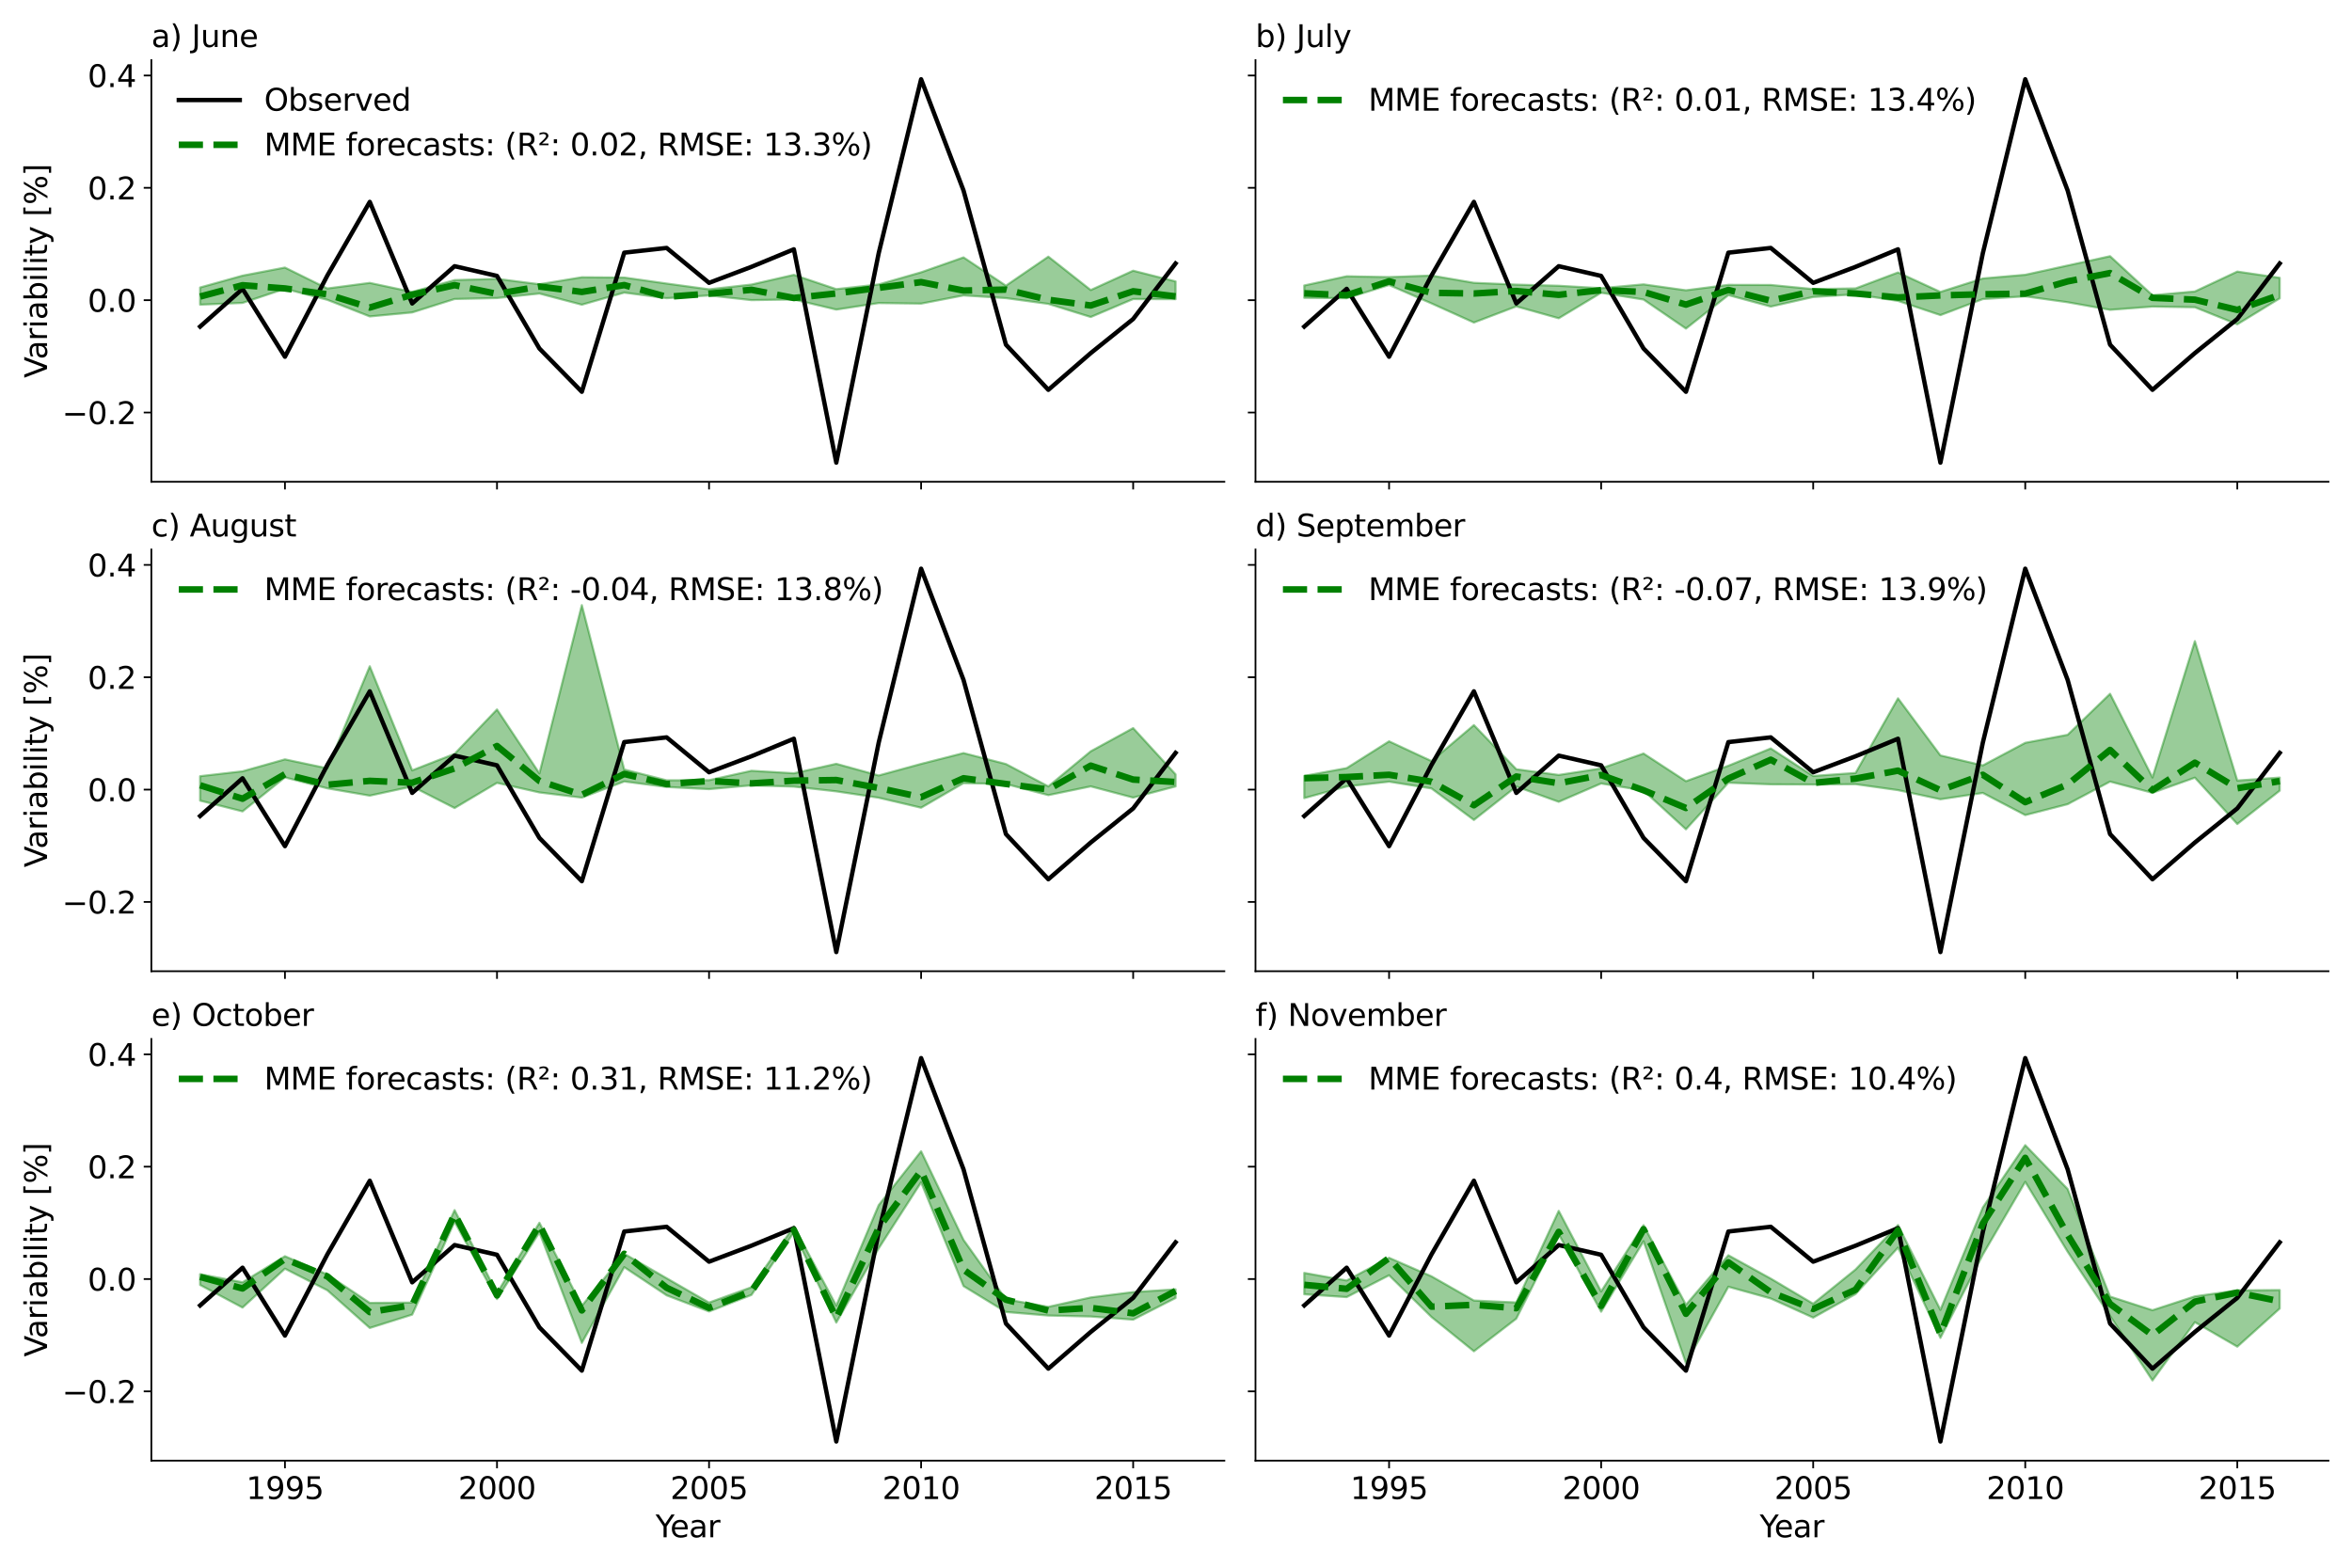 <?xml version="1.0" encoding="utf-8" standalone="no"?>
<!DOCTYPE svg PUBLIC "-//W3C//DTD SVG 1.1//EN"
  "http://www.w3.org/Graphics/SVG/1.1/DTD/svg11.dtd">
<svg xmlns:xlink="http://www.w3.org/1999/xlink" width="1080pt" height="720pt" viewBox="0 0 1080 720" xmlns="http://www.w3.org/2000/svg" version="1.1">
 <defs>
  <style type="text/css">*{stroke-linejoin: round; stroke-linecap: butt}</style>
 </defs>
 <g id="figure_1">
  <g id="patch_1">
   <path d="M 0 720 
L 1080 720 
L 1080 0 
L 0 0 
z
" style="fill: #ffffff"/>
  </g>
  <g id="axes_1">
   <g id="patch_2">
    <path d="M 69.5 221.28 
L 562.2 221.28 
L 562.2 27.6 
L 69.5 27.6 
z
" style="fill: #ffffff"/>
   </g>
   <g id="PolyCollection_1"/>
   <g id="PolyCollection_2"/>
   <g id="PolyCollection_3">
    <defs>
     <path id="me27a74d90c" d="M 91.895 -587.96 
L 91.895 -580.069 
L 111.37 -580.878 
L 130.844 -587.376 
L 150.318 -582.296 
L 169.793 -574.666 
L 189.267 -576.503 
L 208.741 -582.667 
L 228.216 -583.11 
L 247.69 -585.184 
L 267.164 -580.054 
L 286.639 -585.612 
L 306.113 -583.044 
L 325.587 -584.307 
L 345.061 -582.158 
L 364.536 -582.456 
L 384.01 -577.818 
L 403.484 -580.817 
L 422.959 -580.557 
L 442.433 -584.322 
L 461.907 -583.081 
L 481.382 -580.435 
L 500.856 -574.402 
L 520.33 -582.653 
L 539.805 -582.591 
L 539.805 -590.754 
L 539.805 -590.754 
L 520.33 -595.676 
L 500.856 -586.781 
L 481.382 -602.126 
L 461.907 -588.79 
L 442.433 -601.789 
L 422.959 -594.931 
L 403.484 -589.359 
L 384.01 -587.202 
L 364.536 -593.763 
L 345.061 -589.312 
L 325.587 -587.125 
L 306.113 -589.772 
L 286.639 -592.529 
L 267.164 -592.658 
L 247.69 -589.45 
L 228.216 -591.935 
L 208.741 -591.357 
L 189.267 -585.929 
L 169.793 -590.071 
L 150.318 -587.507 
L 130.844 -597.117 
L 111.37 -593.396 
L 91.895 -587.96 
z
" style="stroke: #008000; stroke-opacity: 0.4"/>
    </defs>
    <g clip-path="url(#p1e327c8e10)">
     <use xlink:href="#me27a74d90c" x="0" y="720" style="fill: #008000; fill-opacity: 0.4; stroke: #008000; stroke-opacity: 0.4"/>
    </g>
   </g>
   <g id="matplotlib.axis_1">
    <g id="xtick_1">
     <g id="line2d_1">
      <defs>
       <path id="mcf4e1cd733" d="M 0 0 
L 0 3.5 
" style="stroke: #000000; stroke-width: 0.8"/>
      </defs>
      <g>
       <use xlink:href="#mcf4e1cd733" x="130.844" y="221.28" style="stroke: #000000; stroke-width: 0.8"/>
      </g>
     </g>
    </g>
    <g id="xtick_2">
     <g id="line2d_2">
      <g>
       <use xlink:href="#mcf4e1cd733" x="228.216" y="221.28" style="stroke: #000000; stroke-width: 0.8"/>
      </g>
     </g>
    </g>
    <g id="xtick_3">
     <g id="line2d_3">
      <g>
       <use xlink:href="#mcf4e1cd733" x="325.587" y="221.28" style="stroke: #000000; stroke-width: 0.8"/>
      </g>
     </g>
    </g>
    <g id="xtick_4">
     <g id="line2d_4">
      <g>
       <use xlink:href="#mcf4e1cd733" x="422.959" y="221.28" style="stroke: #000000; stroke-width: 0.8"/>
      </g>
     </g>
    </g>
    <g id="xtick_5">
     <g id="line2d_5">
      <g>
       <use xlink:href="#mcf4e1cd733" x="520.33" y="221.28" style="stroke: #000000; stroke-width: 0.8"/>
      </g>
     </g>
    </g>
   </g>
   <g id="matplotlib.axis_2">
    <g id="ytick_1">
     <g id="line2d_6">
      <defs>
       <path id="m68c035ed12" d="M 0 0 
L -3.5 0 
" style="stroke: #000000; stroke-width: 0.8"/>
      </defs>
      <g>
       <use xlink:href="#m68c035ed12" x="69.5" y="189.462" style="stroke: #000000; stroke-width: 0.8"/>
      </g>
     </g>
     <g id="text_1">
      <!-- −0.2 -->
      <g transform="translate(28.504 194.781) scale(0.14 -0.14)">
       <defs>
        <path id="DejaVuSans-2212" d="M 678 2272 
L 4684 2272 
L 4684 1741 
L 678 1741 
L 678 2272 
z
" transform="scale(0.016)"/>
        <path id="DejaVuSans-30" d="M 2034 4250 
Q 1547 4250 1301 3770 
Q 1056 3291 1056 2328 
Q 1056 1369 1301 889 
Q 1547 409 2034 409 
Q 2525 409 2770 889 
Q 3016 1369 3016 2328 
Q 3016 3291 2770 3770 
Q 2525 4250 2034 4250 
z
M 2034 4750 
Q 2819 4750 3233 4129 
Q 3647 3509 3647 2328 
Q 3647 1150 3233 529 
Q 2819 -91 2034 -91 
Q 1250 -91 836 529 
Q 422 1150 422 2328 
Q 422 3509 836 4129 
Q 1250 4750 2034 4750 
z
" transform="scale(0.016)"/>
        <path id="DejaVuSans-2e" d="M 684 794 
L 1344 794 
L 1344 0 
L 684 0 
L 684 794 
z
" transform="scale(0.016)"/>
        <path id="DejaVuSans-32" d="M 1228 531 
L 3431 531 
L 3431 0 
L 469 0 
L 469 531 
Q 828 903 1448 1529 
Q 2069 2156 2228 2338 
Q 2531 2678 2651 2914 
Q 2772 3150 2772 3378 
Q 2772 3750 2511 3984 
Q 2250 4219 1831 4219 
Q 1534 4219 1204 4116 
Q 875 4013 500 3803 
L 500 4441 
Q 881 4594 1212 4672 
Q 1544 4750 1819 4750 
Q 2544 4750 2975 4387 
Q 3406 4025 3406 3419 
Q 3406 3131 3298 2873 
Q 3191 2616 2906 2266 
Q 2828 2175 2409 1742 
Q 1991 1309 1228 531 
z
" transform="scale(0.016)"/>
       </defs>
       <use xlink:href="#DejaVuSans-2212"/>
       <use xlink:href="#DejaVuSans-30" x="83.789"/>
       <use xlink:href="#DejaVuSans-2e" x="147.412"/>
       <use xlink:href="#DejaVuSans-32" x="179.199"/>
      </g>
     </g>
    </g>
    <g id="ytick_2">
     <g id="line2d_7">
      <g>
       <use xlink:href="#m68c035ed12" x="69.5" y="137.864" style="stroke: #000000; stroke-width: 0.8"/>
      </g>
     </g>
     <g id="text_2">
      <!-- 0.0 -->
      <g transform="translate(40.236 143.183) scale(0.14 -0.14)">
       <use xlink:href="#DejaVuSans-30"/>
       <use xlink:href="#DejaVuSans-2e" x="63.623"/>
       <use xlink:href="#DejaVuSans-30" x="95.41"/>
      </g>
     </g>
    </g>
    <g id="ytick_3">
     <g id="line2d_8">
      <g>
       <use xlink:href="#m68c035ed12" x="69.5" y="86.265" style="stroke: #000000; stroke-width: 0.8"/>
      </g>
     </g>
     <g id="text_3">
      <!-- 0.2 -->
      <g transform="translate(40.236 91.584) scale(0.14 -0.14)">
       <use xlink:href="#DejaVuSans-30"/>
       <use xlink:href="#DejaVuSans-2e" x="63.623"/>
       <use xlink:href="#DejaVuSans-32" x="95.41"/>
      </g>
     </g>
    </g>
    <g id="ytick_4">
     <g id="line2d_9">
      <g>
       <use xlink:href="#m68c035ed12" x="69.5" y="34.666" style="stroke: #000000; stroke-width: 0.8"/>
      </g>
     </g>
     <g id="text_4">
      <!-- 0.4 -->
      <g transform="translate(40.236 39.985) scale(0.14 -0.14)">
       <defs>
        <path id="DejaVuSans-34" d="M 2419 4116 
L 825 1625 
L 2419 1625 
L 2419 4116 
z
M 2253 4666 
L 3047 4666 
L 3047 1625 
L 3713 1625 
L 3713 1100 
L 3047 1100 
L 3047 0 
L 2419 0 
L 2419 1100 
L 313 1100 
L 313 1709 
L 2253 4666 
z
" transform="scale(0.016)"/>
       </defs>
       <use xlink:href="#DejaVuSans-30"/>
       <use xlink:href="#DejaVuSans-2e" x="63.623"/>
       <use xlink:href="#DejaVuSans-34" x="95.41"/>
      </g>
     </g>
    </g>
    <g id="text_5">
     <!-- Variability [%] -->
     <g transform="translate(21.593 173.591) rotate(-90) scale(0.14 -0.14)">
      <defs>
       <path id="DejaVuSans-56" d="M 1831 0 
L 50 4666 
L 709 4666 
L 2188 738 
L 3669 4666 
L 4325 4666 
L 2547 0 
L 1831 0 
z
" transform="scale(0.016)"/>
       <path id="DejaVuSans-61" d="M 2194 1759 
Q 1497 1759 1228 1600 
Q 959 1441 959 1056 
Q 959 750 1161 570 
Q 1363 391 1709 391 
Q 2188 391 2477 730 
Q 2766 1069 2766 1631 
L 2766 1759 
L 2194 1759 
z
M 3341 1997 
L 3341 0 
L 2766 0 
L 2766 531 
Q 2569 213 2275 61 
Q 1981 -91 1556 -91 
Q 1019 -91 701 211 
Q 384 513 384 1019 
Q 384 1609 779 1909 
Q 1175 2209 1959 2209 
L 2766 2209 
L 2766 2266 
Q 2766 2663 2505 2880 
Q 2244 3097 1772 3097 
Q 1472 3097 1187 3025 
Q 903 2953 641 2809 
L 641 3341 
Q 956 3463 1253 3523 
Q 1550 3584 1831 3584 
Q 2591 3584 2966 3190 
Q 3341 2797 3341 1997 
z
" transform="scale(0.016)"/>
       <path id="DejaVuSans-72" d="M 2631 2963 
Q 2534 3019 2420 3045 
Q 2306 3072 2169 3072 
Q 1681 3072 1420 2755 
Q 1159 2438 1159 1844 
L 1159 0 
L 581 0 
L 581 3500 
L 1159 3500 
L 1159 2956 
Q 1341 3275 1631 3429 
Q 1922 3584 2338 3584 
Q 2397 3584 2469 3576 
Q 2541 3569 2628 3553 
L 2631 2963 
z
" transform="scale(0.016)"/>
       <path id="DejaVuSans-69" d="M 603 3500 
L 1178 3500 
L 1178 0 
L 603 0 
L 603 3500 
z
M 603 4863 
L 1178 4863 
L 1178 4134 
L 603 4134 
L 603 4863 
z
" transform="scale(0.016)"/>
       <path id="DejaVuSans-62" d="M 3116 1747 
Q 3116 2381 2855 2742 
Q 2594 3103 2138 3103 
Q 1681 3103 1420 2742 
Q 1159 2381 1159 1747 
Q 1159 1113 1420 752 
Q 1681 391 2138 391 
Q 2594 391 2855 752 
Q 3116 1113 3116 1747 
z
M 1159 2969 
Q 1341 3281 1617 3432 
Q 1894 3584 2278 3584 
Q 2916 3584 3314 3078 
Q 3713 2572 3713 1747 
Q 3713 922 3314 415 
Q 2916 -91 2278 -91 
Q 1894 -91 1617 61 
Q 1341 213 1159 525 
L 1159 0 
L 581 0 
L 581 4863 
L 1159 4863 
L 1159 2969 
z
" transform="scale(0.016)"/>
       <path id="DejaVuSans-6c" d="M 603 4863 
L 1178 4863 
L 1178 0 
L 603 0 
L 603 4863 
z
" transform="scale(0.016)"/>
       <path id="DejaVuSans-74" d="M 1172 4494 
L 1172 3500 
L 2356 3500 
L 2356 3053 
L 1172 3053 
L 1172 1153 
Q 1172 725 1289 603 
Q 1406 481 1766 481 
L 2356 481 
L 2356 0 
L 1766 0 
Q 1100 0 847 248 
Q 594 497 594 1153 
L 594 3053 
L 172 3053 
L 172 3500 
L 594 3500 
L 594 4494 
L 1172 4494 
z
" transform="scale(0.016)"/>
       <path id="DejaVuSans-79" d="M 2059 -325 
Q 1816 -950 1584 -1140 
Q 1353 -1331 966 -1331 
L 506 -1331 
L 506 -850 
L 844 -850 
Q 1081 -850 1212 -737 
Q 1344 -625 1503 -206 
L 1606 56 
L 191 3500 
L 800 3500 
L 1894 763 
L 2988 3500 
L 3597 3500 
L 2059 -325 
z
" transform="scale(0.016)"/>
       <path id="DejaVuSans-20" transform="scale(0.016)"/>
       <path id="DejaVuSans-5b" d="M 550 4863 
L 1875 4863 
L 1875 4416 
L 1125 4416 
L 1125 -397 
L 1875 -397 
L 1875 -844 
L 550 -844 
L 550 4863 
z
" transform="scale(0.016)"/>
       <path id="DejaVuSans-25" d="M 4653 2053 
Q 4381 2053 4226 1822 
Q 4072 1591 4072 1178 
Q 4072 772 4226 539 
Q 4381 306 4653 306 
Q 4919 306 5073 539 
Q 5228 772 5228 1178 
Q 5228 1588 5073 1820 
Q 4919 2053 4653 2053 
z
M 4653 2450 
Q 5147 2450 5437 2106 
Q 5728 1763 5728 1178 
Q 5728 594 5436 251 
Q 5144 -91 4653 -91 
Q 4153 -91 3862 251 
Q 3572 594 3572 1178 
Q 3572 1766 3864 2108 
Q 4156 2450 4653 2450 
z
M 1428 4353 
Q 1159 4353 1004 4120 
Q 850 3888 850 3481 
Q 850 3069 1003 2837 
Q 1156 2606 1428 2606 
Q 1700 2606 1854 2837 
Q 2009 3069 2009 3481 
Q 2009 3884 1853 4118 
Q 1697 4353 1428 4353 
z
M 4250 4750 
L 4750 4750 
L 1831 -91 
L 1331 -91 
L 4250 4750 
z
M 1428 4750 
Q 1922 4750 2215 4408 
Q 2509 4066 2509 3481 
Q 2509 2891 2217 2550 
Q 1925 2209 1428 2209 
Q 931 2209 642 2551 
Q 353 2894 353 3481 
Q 353 4063 643 4406 
Q 934 4750 1428 4750 
z
" transform="scale(0.016)"/>
       <path id="DejaVuSans-5d" d="M 1947 4863 
L 1947 -844 
L 622 -844 
L 622 -397 
L 1369 -397 
L 1369 4416 
L 622 4416 
L 622 4863 
L 1947 4863 
z
" transform="scale(0.016)"/>
      </defs>
      <use xlink:href="#DejaVuSans-56"/>
      <use xlink:href="#DejaVuSans-61" x="60.658"/>
      <use xlink:href="#DejaVuSans-72" x="121.938"/>
      <use xlink:href="#DejaVuSans-69" x="163.051"/>
      <use xlink:href="#DejaVuSans-61" x="190.834"/>
      <use xlink:href="#DejaVuSans-62" x="252.113"/>
      <use xlink:href="#DejaVuSans-69" x="315.59"/>
      <use xlink:href="#DejaVuSans-6c" x="343.373"/>
      <use xlink:href="#DejaVuSans-69" x="371.156"/>
      <use xlink:href="#DejaVuSans-74" x="398.939"/>
      <use xlink:href="#DejaVuSans-79" x="438.148"/>
      <use xlink:href="#DejaVuSans-20" x="497.328"/>
      <use xlink:href="#DejaVuSans-5b" x="529.115"/>
      <use xlink:href="#DejaVuSans-25" x="568.129"/>
      <use xlink:href="#DejaVuSans-5d" x="663.148"/>
     </g>
    </g>
   </g>
   <g id="line2d_10">
    <path d="M 91.895 149.988 
L 111.37 132.659 
L 130.844 163.836 
L 150.318 126.553 
L 169.793 92.724 
L 189.267 139.375 
L 208.741 122.258 
L 228.216 126.725 
L 247.69 160.061 
L 267.164 179.929 
L 286.639 116.046 
L 306.113 113.874 
L 325.587 129.897 
L 345.061 122.546 
L 364.536 114.498 
L 384.01 212.476 
L 403.484 116.283 
L 422.959 36.404 
L 442.433 87.497 
L 461.907 158.297 
L 481.382 179.03 
L 500.856 162.163 
L 520.33 146.505 
L 539.805 121.009 
" clip-path="url(#p1e327c8e10)" style="fill: none; stroke: #000000; stroke-width: 2; stroke-linecap: square"/>
   </g>
   <g id="line2d_11">
    <path d="M 91.895 136.199 
L 111.37 130.994 
L 130.844 132.47 
L 150.318 135.177 
L 169.793 141.25 
L 189.267 135.35 
L 208.741 130.948 
L 228.216 134.978 
L 247.69 131.595 
L 267.164 134.072 
L 286.639 130.93 
L 306.113 136.338 
L 325.587 134.892 
L 345.061 133.09 
L 364.536 136.858 
L 384.01 134.773 
L 403.484 132.2 
L 422.959 129.572 
L 442.433 133.442 
L 461.907 133.001 
L 481.382 137.669 
L 500.856 140.311 
L 520.33 133.772 
L 539.805 136.112 
" clip-path="url(#p1e327c8e10)" style="fill: none; stroke-dasharray: 11.1,4.8; stroke-dashoffset: 0; stroke: #008000; stroke-width: 3"/>
   </g>
   <g id="patch_3">
    <path d="M 69.5 221.28 
L 69.5 27.6 
" style="fill: none; stroke: #000000; stroke-width: 0.8; stroke-linejoin: miter; stroke-linecap: square"/>
   </g>
   <g id="patch_4">
    <path d="M 69.5 221.28 
L 562.2 221.28 
" style="fill: none; stroke: #000000; stroke-width: 0.8; stroke-linejoin: miter; stroke-linecap: square"/>
   </g>
   <g id="text_6">
    <!-- a) June -->
    <g transform="translate(69.5 21.6) scale(0.14 -0.14)">
     <defs>
      <path id="DejaVuSans-29" d="M 513 4856 
L 1013 4856 
Q 1481 4119 1714 3412 
Q 1947 2706 1947 2009 
Q 1947 1309 1714 600 
Q 1481 -109 1013 -844 
L 513 -844 
Q 928 -128 1133 580 
Q 1338 1288 1338 2009 
Q 1338 2731 1133 3434 
Q 928 4138 513 4856 
z
" transform="scale(0.016)"/>
      <path id="DejaVuSans-4a" d="M 628 4666 
L 1259 4666 
L 1259 325 
Q 1259 -519 939 -900 
Q 619 -1281 -91 -1281 
L -331 -1281 
L -331 -750 
L -134 -750 
Q 284 -750 456 -515 
Q 628 -281 628 325 
L 628 4666 
z
" transform="scale(0.016)"/>
      <path id="DejaVuSans-75" d="M 544 1381 
L 544 3500 
L 1119 3500 
L 1119 1403 
Q 1119 906 1312 657 
Q 1506 409 1894 409 
Q 2359 409 2629 706 
Q 2900 1003 2900 1516 
L 2900 3500 
L 3475 3500 
L 3475 0 
L 2900 0 
L 2900 538 
Q 2691 219 2414 64 
Q 2138 -91 1772 -91 
Q 1169 -91 856 284 
Q 544 659 544 1381 
z
M 1991 3584 
L 1991 3584 
z
" transform="scale(0.016)"/>
      <path id="DejaVuSans-6e" d="M 3513 2113 
L 3513 0 
L 2938 0 
L 2938 2094 
Q 2938 2591 2744 2837 
Q 2550 3084 2163 3084 
Q 1697 3084 1428 2787 
Q 1159 2491 1159 1978 
L 1159 0 
L 581 0 
L 581 3500 
L 1159 3500 
L 1159 2956 
Q 1366 3272 1645 3428 
Q 1925 3584 2291 3584 
Q 2894 3584 3203 3211 
Q 3513 2838 3513 2113 
z
" transform="scale(0.016)"/>
      <path id="DejaVuSans-65" d="M 3597 1894 
L 3597 1613 
L 953 1613 
Q 991 1019 1311 708 
Q 1631 397 2203 397 
Q 2534 397 2845 478 
Q 3156 559 3463 722 
L 3463 178 
Q 3153 47 2828 -22 
Q 2503 -91 2169 -91 
Q 1331 -91 842 396 
Q 353 884 353 1716 
Q 353 2575 817 3079 
Q 1281 3584 2069 3584 
Q 2775 3584 3186 3129 
Q 3597 2675 3597 1894 
z
M 3022 2063 
Q 3016 2534 2758 2815 
Q 2500 3097 2075 3097 
Q 1594 3097 1305 2825 
Q 1016 2553 972 2059 
L 3022 2063 
z
" transform="scale(0.016)"/>
     </defs>
     <use xlink:href="#DejaVuSans-61"/>
     <use xlink:href="#DejaVuSans-29" x="61.279"/>
     <use xlink:href="#DejaVuSans-20" x="100.293"/>
     <use xlink:href="#DejaVuSans-4a" x="132.08"/>
     <use xlink:href="#DejaVuSans-75" x="161.572"/>
     <use xlink:href="#DejaVuSans-6e" x="224.951"/>
     <use xlink:href="#DejaVuSans-65" x="288.33"/>
    </g>
   </g>
   <g id="legend_1">
    <g id="line2d_12">
     <path d="M 82.1 45.938 
L 96.1 45.938 
L 110.1 45.938 
" style="fill: none; stroke: #000000; stroke-width: 2; stroke-linecap: square"/>
    </g>
    <g id="text_7">
     <!-- Observed -->
     <g transform="translate(121.3 50.838) scale(0.14 -0.14)">
      <defs>
       <path id="DejaVuSans-4f" d="M 2522 4238 
Q 1834 4238 1429 3725 
Q 1025 3213 1025 2328 
Q 1025 1447 1429 934 
Q 1834 422 2522 422 
Q 3209 422 3611 934 
Q 4013 1447 4013 2328 
Q 4013 3213 3611 3725 
Q 3209 4238 2522 4238 
z
M 2522 4750 
Q 3503 4750 4090 4092 
Q 4678 3434 4678 2328 
Q 4678 1225 4090 567 
Q 3503 -91 2522 -91 
Q 1538 -91 948 565 
Q 359 1222 359 2328 
Q 359 3434 948 4092 
Q 1538 4750 2522 4750 
z
" transform="scale(0.016)"/>
       <path id="DejaVuSans-73" d="M 2834 3397 
L 2834 2853 
Q 2591 2978 2328 3040 
Q 2066 3103 1784 3103 
Q 1356 3103 1142 2972 
Q 928 2841 928 2578 
Q 928 2378 1081 2264 
Q 1234 2150 1697 2047 
L 1894 2003 
Q 2506 1872 2764 1633 
Q 3022 1394 3022 966 
Q 3022 478 2636 193 
Q 2250 -91 1575 -91 
Q 1294 -91 989 -36 
Q 684 19 347 128 
L 347 722 
Q 666 556 975 473 
Q 1284 391 1588 391 
Q 1994 391 2212 530 
Q 2431 669 2431 922 
Q 2431 1156 2273 1281 
Q 2116 1406 1581 1522 
L 1381 1569 
Q 847 1681 609 1914 
Q 372 2147 372 2553 
Q 372 3047 722 3315 
Q 1072 3584 1716 3584 
Q 2034 3584 2315 3537 
Q 2597 3491 2834 3397 
z
" transform="scale(0.016)"/>
       <path id="DejaVuSans-76" d="M 191 3500 
L 800 3500 
L 1894 563 
L 2988 3500 
L 3597 3500 
L 2284 0 
L 1503 0 
L 191 3500 
z
" transform="scale(0.016)"/>
       <path id="DejaVuSans-64" d="M 2906 2969 
L 2906 4863 
L 3481 4863 
L 3481 0 
L 2906 0 
L 2906 525 
Q 2725 213 2448 61 
Q 2172 -91 1784 -91 
Q 1150 -91 751 415 
Q 353 922 353 1747 
Q 353 2572 751 3078 
Q 1150 3584 1784 3584 
Q 2172 3584 2448 3432 
Q 2725 3281 2906 2969 
z
M 947 1747 
Q 947 1113 1208 752 
Q 1469 391 1925 391 
Q 2381 391 2643 752 
Q 2906 1113 2906 1747 
Q 2906 2381 2643 2742 
Q 2381 3103 1925 3103 
Q 1469 3103 1208 2742 
Q 947 2381 947 1747 
z
" transform="scale(0.016)"/>
      </defs>
      <use xlink:href="#DejaVuSans-4f"/>
      <use xlink:href="#DejaVuSans-62" x="78.711"/>
      <use xlink:href="#DejaVuSans-73" x="142.188"/>
      <use xlink:href="#DejaVuSans-65" x="194.287"/>
      <use xlink:href="#DejaVuSans-72" x="255.811"/>
      <use xlink:href="#DejaVuSans-76" x="296.924"/>
      <use xlink:href="#DejaVuSans-65" x="356.104"/>
      <use xlink:href="#DejaVuSans-64" x="417.627"/>
     </g>
    </g>
    <g id="line2d_13">
     <path d="M 82.1 66.487 
L 96.1 66.487 
L 110.1 66.487 
" style="fill: none; stroke-dasharray: 11.1,4.8; stroke-dashoffset: 0; stroke: #008000; stroke-width: 3"/>
    </g>
    <g id="text_8">
     <!-- MME forecasts: (R²: 0.02, RMSE: 13.3%) -->
     <g transform="translate(121.3 71.387) scale(0.14 -0.14)">
      <defs>
       <path id="DejaVuSans-4d" d="M 628 4666 
L 1569 4666 
L 2759 1491 
L 3956 4666 
L 4897 4666 
L 4897 0 
L 4281 0 
L 4281 4097 
L 3078 897 
L 2444 897 
L 1241 4097 
L 1241 0 
L 628 0 
L 628 4666 
z
" transform="scale(0.016)"/>
       <path id="DejaVuSans-45" d="M 628 4666 
L 3578 4666 
L 3578 4134 
L 1259 4134 
L 1259 2753 
L 3481 2753 
L 3481 2222 
L 1259 2222 
L 1259 531 
L 3634 531 
L 3634 0 
L 628 0 
L 628 4666 
z
" transform="scale(0.016)"/>
       <path id="DejaVuSans-66" d="M 2375 4863 
L 2375 4384 
L 1825 4384 
Q 1516 4384 1395 4259 
Q 1275 4134 1275 3809 
L 1275 3500 
L 2222 3500 
L 2222 3053 
L 1275 3053 
L 1275 0 
L 697 0 
L 697 3053 
L 147 3053 
L 147 3500 
L 697 3500 
L 697 3744 
Q 697 4328 969 4595 
Q 1241 4863 1831 4863 
L 2375 4863 
z
" transform="scale(0.016)"/>
       <path id="DejaVuSans-6f" d="M 1959 3097 
Q 1497 3097 1228 2736 
Q 959 2375 959 1747 
Q 959 1119 1226 758 
Q 1494 397 1959 397 
Q 2419 397 2687 759 
Q 2956 1122 2956 1747 
Q 2956 2369 2687 2733 
Q 2419 3097 1959 3097 
z
M 1959 3584 
Q 2709 3584 3137 3096 
Q 3566 2609 3566 1747 
Q 3566 888 3137 398 
Q 2709 -91 1959 -91 
Q 1206 -91 779 398 
Q 353 888 353 1747 
Q 353 2609 779 3096 
Q 1206 3584 1959 3584 
z
" transform="scale(0.016)"/>
       <path id="DejaVuSans-63" d="M 3122 3366 
L 3122 2828 
Q 2878 2963 2633 3030 
Q 2388 3097 2138 3097 
Q 1578 3097 1268 2742 
Q 959 2388 959 1747 
Q 959 1106 1268 751 
Q 1578 397 2138 397 
Q 2388 397 2633 464 
Q 2878 531 3122 666 
L 3122 134 
Q 2881 22 2623 -34 
Q 2366 -91 2075 -91 
Q 1284 -91 818 406 
Q 353 903 353 1747 
Q 353 2603 823 3093 
Q 1294 3584 2113 3584 
Q 2378 3584 2631 3529 
Q 2884 3475 3122 3366 
z
" transform="scale(0.016)"/>
       <path id="DejaVuSans-3a" d="M 750 794 
L 1409 794 
L 1409 0 
L 750 0 
L 750 794 
z
M 750 3309 
L 1409 3309 
L 1409 2516 
L 750 2516 
L 750 3309 
z
" transform="scale(0.016)"/>
       <path id="DejaVuSans-28" d="M 1984 4856 
Q 1566 4138 1362 3434 
Q 1159 2731 1159 2009 
Q 1159 1288 1364 580 
Q 1569 -128 1984 -844 
L 1484 -844 
Q 1016 -109 783 600 
Q 550 1309 550 2009 
Q 550 2706 781 3412 
Q 1013 4119 1484 4856 
L 1984 4856 
z
" transform="scale(0.016)"/>
       <path id="DejaVuSans-52" d="M 2841 2188 
Q 3044 2119 3236 1894 
Q 3428 1669 3622 1275 
L 4263 0 
L 3584 0 
L 2988 1197 
Q 2756 1666 2539 1819 
Q 2322 1972 1947 1972 
L 1259 1972 
L 1259 0 
L 628 0 
L 628 4666 
L 2053 4666 
Q 2853 4666 3247 4331 
Q 3641 3997 3641 3322 
Q 3641 2881 3436 2590 
Q 3231 2300 2841 2188 
z
M 1259 4147 
L 1259 2491 
L 2053 2491 
Q 2509 2491 2742 2702 
Q 2975 2913 2975 3322 
Q 2975 3731 2742 3939 
Q 2509 4147 2053 4147 
L 1259 4147 
z
" transform="scale(0.016)"/>
       <path id="DejaVuSans-b2" d="M 838 2444 
L 2163 2444 
L 2163 2088 
L 294 2088 
L 294 2431 
Q 400 2528 597 2703 
Q 1672 3656 1672 3950 
Q 1672 4156 1509 4282 
Q 1347 4409 1081 4409 
Q 919 4409 728 4354 
Q 538 4300 313 4191 
L 313 4575 
Q 553 4663 761 4706 
Q 969 4750 1147 4750 
Q 1600 4750 1872 4544 
Q 2144 4338 2144 4000 
Q 2144 3566 1109 2678 
Q 934 2528 838 2444 
z
" transform="scale(0.016)"/>
       <path id="DejaVuSans-2c" d="M 750 794 
L 1409 794 
L 1409 256 
L 897 -744 
L 494 -744 
L 750 256 
L 750 794 
z
" transform="scale(0.016)"/>
       <path id="DejaVuSans-53" d="M 3425 4513 
L 3425 3897 
Q 3066 4069 2747 4153 
Q 2428 4238 2131 4238 
Q 1616 4238 1336 4038 
Q 1056 3838 1056 3469 
Q 1056 3159 1242 3001 
Q 1428 2844 1947 2747 
L 2328 2669 
Q 3034 2534 3370 2195 
Q 3706 1856 3706 1288 
Q 3706 609 3251 259 
Q 2797 -91 1919 -91 
Q 1588 -91 1214 -16 
Q 841 59 441 206 
L 441 856 
Q 825 641 1194 531 
Q 1563 422 1919 422 
Q 2459 422 2753 634 
Q 3047 847 3047 1241 
Q 3047 1584 2836 1778 
Q 2625 1972 2144 2069 
L 1759 2144 
Q 1053 2284 737 2584 
Q 422 2884 422 3419 
Q 422 4038 858 4394 
Q 1294 4750 2059 4750 
Q 2388 4750 2728 4690 
Q 3069 4631 3425 4513 
z
" transform="scale(0.016)"/>
       <path id="DejaVuSans-31" d="M 794 531 
L 1825 531 
L 1825 4091 
L 703 3866 
L 703 4441 
L 1819 4666 
L 2450 4666 
L 2450 531 
L 3481 531 
L 3481 0 
L 794 0 
L 794 531 
z
" transform="scale(0.016)"/>
       <path id="DejaVuSans-33" d="M 2597 2516 
Q 3050 2419 3304 2112 
Q 3559 1806 3559 1356 
Q 3559 666 3084 287 
Q 2609 -91 1734 -91 
Q 1441 -91 1130 -33 
Q 819 25 488 141 
L 488 750 
Q 750 597 1062 519 
Q 1375 441 1716 441 
Q 2309 441 2620 675 
Q 2931 909 2931 1356 
Q 2931 1769 2642 2001 
Q 2353 2234 1838 2234 
L 1294 2234 
L 1294 2753 
L 1863 2753 
Q 2328 2753 2575 2939 
Q 2822 3125 2822 3475 
Q 2822 3834 2567 4026 
Q 2313 4219 1838 4219 
Q 1578 4219 1281 4162 
Q 984 4106 628 3988 
L 628 4550 
Q 988 4650 1302 4700 
Q 1616 4750 1894 4750 
Q 2613 4750 3031 4423 
Q 3450 4097 3450 3541 
Q 3450 3153 3228 2886 
Q 3006 2619 2597 2516 
z
" transform="scale(0.016)"/>
      </defs>
      <use xlink:href="#DejaVuSans-4d"/>
      <use xlink:href="#DejaVuSans-4d" x="86.279"/>
      <use xlink:href="#DejaVuSans-45" x="172.559"/>
      <use xlink:href="#DejaVuSans-20" x="235.742"/>
      <use xlink:href="#DejaVuSans-66" x="267.529"/>
      <use xlink:href="#DejaVuSans-6f" x="302.734"/>
      <use xlink:href="#DejaVuSans-72" x="363.916"/>
      <use xlink:href="#DejaVuSans-65" x="402.779"/>
      <use xlink:href="#DejaVuSans-63" x="464.303"/>
      <use xlink:href="#DejaVuSans-61" x="519.283"/>
      <use xlink:href="#DejaVuSans-73" x="580.562"/>
      <use xlink:href="#DejaVuSans-74" x="632.662"/>
      <use xlink:href="#DejaVuSans-73" x="671.871"/>
      <use xlink:href="#DejaVuSans-3a" x="723.971"/>
      <use xlink:href="#DejaVuSans-20" x="757.662"/>
      <use xlink:href="#DejaVuSans-28" x="789.449"/>
      <use xlink:href="#DejaVuSans-52" x="828.463"/>
      <use xlink:href="#DejaVuSans-b2" x="897.945"/>
      <use xlink:href="#DejaVuSans-3a" x="938.033"/>
      <use xlink:href="#DejaVuSans-20" x="971.725"/>
      <use xlink:href="#DejaVuSans-30" x="1003.512"/>
      <use xlink:href="#DejaVuSans-2e" x="1067.135"/>
      <use xlink:href="#DejaVuSans-30" x="1098.922"/>
      <use xlink:href="#DejaVuSans-32" x="1162.545"/>
      <use xlink:href="#DejaVuSans-2c" x="1226.168"/>
      <use xlink:href="#DejaVuSans-20" x="1257.955"/>
      <use xlink:href="#DejaVuSans-52" x="1289.742"/>
      <use xlink:href="#DejaVuSans-4d" x="1359.225"/>
      <use xlink:href="#DejaVuSans-53" x="1445.504"/>
      <use xlink:href="#DejaVuSans-45" x="1508.98"/>
      <use xlink:href="#DejaVuSans-3a" x="1572.164"/>
      <use xlink:href="#DejaVuSans-20" x="1605.855"/>
      <use xlink:href="#DejaVuSans-31" x="1637.643"/>
      <use xlink:href="#DejaVuSans-33" x="1701.266"/>
      <use xlink:href="#DejaVuSans-2e" x="1764.889"/>
      <use xlink:href="#DejaVuSans-33" x="1796.676"/>
      <use xlink:href="#DejaVuSans-25" x="1860.299"/>
      <use xlink:href="#DejaVuSans-29" x="1955.318"/>
     </g>
    </g>
   </g>
  </g>
  <g id="axes_2">
   <g id="patch_5">
    <path d="M 576.5 221.28 
L 1069.2 221.28 
L 1069.2 27.6 
L 576.5 27.6 
z
" style="fill: #ffffff"/>
   </g>
   <g id="PolyCollection_4"/>
   <g id="PolyCollection_5"/>
   <g id="PolyCollection_6">
    <defs>
     <path id="m1bedf62f2e" d="M 598.895 -588.885 
L 598.895 -583.213 
L 618.37 -583.046 
L 637.844 -589.103 
L 657.318 -580.652 
L 676.793 -571.865 
L 696.267 -579.283 
L 715.741 -573.825 
L 735.216 -585.539 
L 754.69 -582.423 
L 774.164 -569.094 
L 793.639 -584.476 
L 813.113 -579.193 
L 832.587 -583.599 
L 852.061 -584.828 
L 871.536 -581.811 
L 891.01 -575.274 
L 910.484 -582.637 
L 929.959 -583.905 
L 949.433 -581.186 
L 968.907 -577.703 
L 988.382 -579.192 
L 1007.856 -578.891 
L 1027.33 -571.044 
L 1046.805 -582.972 
L 1046.805 -592.409 
L 1046.805 -592.409 
L 1027.33 -595.269 
L 1007.856 -586.132 
L 988.382 -584.395 
L 968.907 -602.33 
L 949.433 -598.057 
L 929.959 -593.791 
L 910.484 -592.103 
L 891.01 -585.927 
L 871.536 -594.865 
L 852.061 -587.541 
L 832.587 -587.228 
L 813.113 -589.125 
L 793.639 -589.171 
L 774.164 -586.676 
L 754.69 -589.399 
L 735.216 -587.64 
L 715.741 -588.754 
L 696.267 -589.279 
L 676.793 -590.107 
L 657.318 -593.448 
L 637.844 -592.734 
L 618.37 -593.111 
L 598.895 -588.885 
z
" style="stroke: #008000; stroke-opacity: 0.4"/>
    </defs>
    <g clip-path="url(#pd073996dd2)">
     <use xlink:href="#m1bedf62f2e" x="0" y="720" style="fill: #008000; fill-opacity: 0.4; stroke: #008000; stroke-opacity: 0.4"/>
    </g>
   </g>
   <g id="matplotlib.axis_3">
    <g id="xtick_6">
     <g id="line2d_14">
      <g>
       <use xlink:href="#mcf4e1cd733" x="637.844" y="221.28" style="stroke: #000000; stroke-width: 0.8"/>
      </g>
     </g>
    </g>
    <g id="xtick_7">
     <g id="line2d_15">
      <g>
       <use xlink:href="#mcf4e1cd733" x="735.216" y="221.28" style="stroke: #000000; stroke-width: 0.8"/>
      </g>
     </g>
    </g>
    <g id="xtick_8">
     <g id="line2d_16">
      <g>
       <use xlink:href="#mcf4e1cd733" x="832.587" y="221.28" style="stroke: #000000; stroke-width: 0.8"/>
      </g>
     </g>
    </g>
    <g id="xtick_9">
     <g id="line2d_17">
      <g>
       <use xlink:href="#mcf4e1cd733" x="929.959" y="221.28" style="stroke: #000000; stroke-width: 0.8"/>
      </g>
     </g>
    </g>
    <g id="xtick_10">
     <g id="line2d_18">
      <g>
       <use xlink:href="#mcf4e1cd733" x="1027.33" y="221.28" style="stroke: #000000; stroke-width: 0.8"/>
      </g>
     </g>
    </g>
   </g>
   <g id="matplotlib.axis_4">
    <g id="ytick_5">
     <g id="line2d_19">
      <g>
       <use xlink:href="#m68c035ed12" x="576.5" y="189.462" style="stroke: #000000; stroke-width: 0.8"/>
      </g>
     </g>
    </g>
    <g id="ytick_6">
     <g id="line2d_20">
      <g>
       <use xlink:href="#m68c035ed12" x="576.5" y="137.864" style="stroke: #000000; stroke-width: 0.8"/>
      </g>
     </g>
    </g>
    <g id="ytick_7">
     <g id="line2d_21">
      <g>
       <use xlink:href="#m68c035ed12" x="576.5" y="86.265" style="stroke: #000000; stroke-width: 0.8"/>
      </g>
     </g>
    </g>
    <g id="ytick_8">
     <g id="line2d_22">
      <g>
       <use xlink:href="#m68c035ed12" x="576.5" y="34.666" style="stroke: #000000; stroke-width: 0.8"/>
      </g>
     </g>
    </g>
   </g>
   <g id="line2d_23">
    <path d="M 598.895 149.988 
L 618.37 132.659 
L 637.844 163.836 
L 657.318 126.553 
L 676.793 92.724 
L 696.267 139.375 
L 715.741 122.258 
L 735.216 126.725 
L 754.69 160.061 
L 774.164 179.929 
L 793.639 116.046 
L 813.113 113.874 
L 832.587 129.897 
L 852.061 122.546 
L 871.536 114.498 
L 891.01 212.476 
L 910.484 116.283 
L 929.959 36.404 
L 949.433 87.497 
L 968.907 158.297 
L 988.382 179.03 
L 1007.856 162.163 
L 1027.33 146.505 
L 1046.805 121.009 
" clip-path="url(#pd073996dd2)" style="fill: none; stroke: #000000; stroke-width: 2; stroke-linecap: square"/>
   </g>
   <g id="line2d_24">
    <path d="M 598.895 134.699 
L 618.37 135.596 
L 637.844 129.204 
L 657.318 134.481 
L 676.793 134.803 
L 696.267 133.658 
L 715.741 135.405 
L 735.216 133.26 
L 754.69 134.089 
L 774.164 139.899 
L 793.639 133.162 
L 813.113 138.112 
L 832.587 133.767 
L 852.061 134.812 
L 871.536 136.606 
L 891.01 135.688 
L 910.484 135.131 
L 929.959 134.858 
L 949.433 129.223 
L 968.907 125.4 
L 988.382 136.797 
L 1007.856 137.642 
L 1027.33 142.328 
L 1046.805 135.443 
" clip-path="url(#pd073996dd2)" style="fill: none; stroke-dasharray: 11.1,4.8; stroke-dashoffset: 0; stroke: #008000; stroke-width: 3"/>
   </g>
   <g id="patch_6">
    <path d="M 576.5 221.28 
L 576.5 27.6 
" style="fill: none; stroke: #000000; stroke-width: 0.8; stroke-linejoin: miter; stroke-linecap: square"/>
   </g>
   <g id="patch_7">
    <path d="M 576.5 221.28 
L 1069.2 221.28 
" style="fill: none; stroke: #000000; stroke-width: 0.8; stroke-linejoin: miter; stroke-linecap: square"/>
   </g>
   <g id="text_9">
    <!-- b) July -->
    <g transform="translate(576.5 21.6) scale(0.14 -0.14)">
     <use xlink:href="#DejaVuSans-62"/>
     <use xlink:href="#DejaVuSans-29" x="63.477"/>
     <use xlink:href="#DejaVuSans-20" x="102.49"/>
     <use xlink:href="#DejaVuSans-4a" x="134.277"/>
     <use xlink:href="#DejaVuSans-75" x="163.77"/>
     <use xlink:href="#DejaVuSans-6c" x="227.148"/>
     <use xlink:href="#DejaVuSans-79" x="254.932"/>
    </g>
   </g>
   <g id="legend_2">
    <g id="line2d_25">
     <path d="M 589.1 45.938 
L 603.1 45.938 
L 617.1 45.938 
" style="fill: none; stroke-dasharray: 11.1,4.8; stroke-dashoffset: 0; stroke: #008000; stroke-width: 3"/>
    </g>
    <g id="text_10">
     <!-- MME forecasts: (R²: 0.01, RMSE: 13.4%) -->
     <g transform="translate(628.3 50.838) scale(0.14 -0.14)">
      <use xlink:href="#DejaVuSans-4d"/>
      <use xlink:href="#DejaVuSans-4d" x="86.279"/>
      <use xlink:href="#DejaVuSans-45" x="172.559"/>
      <use xlink:href="#DejaVuSans-20" x="235.742"/>
      <use xlink:href="#DejaVuSans-66" x="267.529"/>
      <use xlink:href="#DejaVuSans-6f" x="302.734"/>
      <use xlink:href="#DejaVuSans-72" x="363.916"/>
      <use xlink:href="#DejaVuSans-65" x="402.779"/>
      <use xlink:href="#DejaVuSans-63" x="464.303"/>
      <use xlink:href="#DejaVuSans-61" x="519.283"/>
      <use xlink:href="#DejaVuSans-73" x="580.562"/>
      <use xlink:href="#DejaVuSans-74" x="632.662"/>
      <use xlink:href="#DejaVuSans-73" x="671.871"/>
      <use xlink:href="#DejaVuSans-3a" x="723.971"/>
      <use xlink:href="#DejaVuSans-20" x="757.662"/>
      <use xlink:href="#DejaVuSans-28" x="789.449"/>
      <use xlink:href="#DejaVuSans-52" x="828.463"/>
      <use xlink:href="#DejaVuSans-b2" x="897.945"/>
      <use xlink:href="#DejaVuSans-3a" x="938.033"/>
      <use xlink:href="#DejaVuSans-20" x="971.725"/>
      <use xlink:href="#DejaVuSans-30" x="1003.512"/>
      <use xlink:href="#DejaVuSans-2e" x="1067.135"/>
      <use xlink:href="#DejaVuSans-30" x="1098.922"/>
      <use xlink:href="#DejaVuSans-31" x="1162.545"/>
      <use xlink:href="#DejaVuSans-2c" x="1226.168"/>
      <use xlink:href="#DejaVuSans-20" x="1257.955"/>
      <use xlink:href="#DejaVuSans-52" x="1289.742"/>
      <use xlink:href="#DejaVuSans-4d" x="1359.225"/>
      <use xlink:href="#DejaVuSans-53" x="1445.504"/>
      <use xlink:href="#DejaVuSans-45" x="1508.98"/>
      <use xlink:href="#DejaVuSans-3a" x="1572.164"/>
      <use xlink:href="#DejaVuSans-20" x="1605.855"/>
      <use xlink:href="#DejaVuSans-31" x="1637.643"/>
      <use xlink:href="#DejaVuSans-33" x="1701.266"/>
      <use xlink:href="#DejaVuSans-2e" x="1764.889"/>
      <use xlink:href="#DejaVuSans-34" x="1796.676"/>
      <use xlink:href="#DejaVuSans-25" x="1860.299"/>
      <use xlink:href="#DejaVuSans-29" x="1955.318"/>
     </g>
    </g>
   </g>
  </g>
  <g id="axes_3">
   <g id="patch_8">
    <path d="M 69.5 446.06 
L 562.2 446.06 
L 562.2 252.38 
L 69.5 252.38 
z
" style="fill: #ffffff"/>
   </g>
   <g id="PolyCollection_7"/>
   <g id="PolyCollection_8"/>
   <g id="PolyCollection_9">
    <defs>
     <path id="m6a852c4f54" d="M 91.895 -363.515 
L 91.895 -352.282 
L 111.37 -347.347 
L 130.844 -362.966 
L 150.318 -357.928 
L 169.793 -354.58 
L 189.267 -358.796 
L 208.741 -348.891 
L 228.216 -360.453 
L 247.69 -356.046 
L 267.164 -353.664 
L 286.639 -361.088 
L 306.113 -358.56 
L 325.587 -357.562 
L 345.061 -359.314 
L 364.536 -358.731 
L 384.01 -356.547 
L 403.484 -353.62 
L 422.959 -349.031 
L 442.433 -360.329 
L 461.907 -359.916 
L 481.382 -354.808 
L 500.856 -358.836 
L 520.33 -353.679 
L 539.805 -358.811 
L 539.805 -364.356 
L 539.805 -364.356 
L 520.33 -385.605 
L 500.856 -374.946 
L 481.382 -358.831 
L 461.907 -369.098 
L 442.433 -374.126 
L 422.959 -369.158 
L 403.484 -363.831 
L 384.01 -369.201 
L 364.536 -364.852 
L 345.061 -366 
L 325.587 -361.682 
L 306.113 -361.631 
L 286.639 -366.578 
L 267.164 -442.067 
L 247.69 -364.794 
L 228.216 -394.158 
L 208.741 -373.78 
L 189.267 -366.187 
L 169.793 -413.997 
L 150.318 -367.123 
L 130.844 -371.241 
L 111.37 -365.758 
L 91.895 -363.515 
z
" style="stroke: #008000; stroke-opacity: 0.4"/>
    </defs>
    <g clip-path="url(#pff89f738fa)">
     <use xlink:href="#m6a852c4f54" x="0" y="720" style="fill: #008000; fill-opacity: 0.4; stroke: #008000; stroke-opacity: 0.4"/>
    </g>
   </g>
   <g id="matplotlib.axis_5">
    <g id="xtick_11">
     <g id="line2d_26">
      <g>
       <use xlink:href="#mcf4e1cd733" x="130.844" y="446.06" style="stroke: #000000; stroke-width: 0.8"/>
      </g>
     </g>
    </g>
    <g id="xtick_12">
     <g id="line2d_27">
      <g>
       <use xlink:href="#mcf4e1cd733" x="228.216" y="446.06" style="stroke: #000000; stroke-width: 0.8"/>
      </g>
     </g>
    </g>
    <g id="xtick_13">
     <g id="line2d_28">
      <g>
       <use xlink:href="#mcf4e1cd733" x="325.587" y="446.06" style="stroke: #000000; stroke-width: 0.8"/>
      </g>
     </g>
    </g>
    <g id="xtick_14">
     <g id="line2d_29">
      <g>
       <use xlink:href="#mcf4e1cd733" x="422.959" y="446.06" style="stroke: #000000; stroke-width: 0.8"/>
      </g>
     </g>
    </g>
    <g id="xtick_15">
     <g id="line2d_30">
      <g>
       <use xlink:href="#mcf4e1cd733" x="520.33" y="446.06" style="stroke: #000000; stroke-width: 0.8"/>
      </g>
     </g>
    </g>
   </g>
   <g id="matplotlib.axis_6">
    <g id="ytick_9">
     <g id="line2d_31">
      <g>
       <use xlink:href="#m68c035ed12" x="69.5" y="414.242" style="stroke: #000000; stroke-width: 0.8"/>
      </g>
     </g>
     <g id="text_11">
      <!-- −0.2 -->
      <g transform="translate(28.504 419.561) scale(0.14 -0.14)">
       <use xlink:href="#DejaVuSans-2212"/>
       <use xlink:href="#DejaVuSans-30" x="83.789"/>
       <use xlink:href="#DejaVuSans-2e" x="147.412"/>
       <use xlink:href="#DejaVuSans-32" x="179.199"/>
      </g>
     </g>
    </g>
    <g id="ytick_10">
     <g id="line2d_32">
      <g>
       <use xlink:href="#m68c035ed12" x="69.5" y="362.644" style="stroke: #000000; stroke-width: 0.8"/>
      </g>
     </g>
     <g id="text_12">
      <!-- 0.0 -->
      <g transform="translate(40.236 367.963) scale(0.14 -0.14)">
       <use xlink:href="#DejaVuSans-30"/>
       <use xlink:href="#DejaVuSans-2e" x="63.623"/>
       <use xlink:href="#DejaVuSans-30" x="95.41"/>
      </g>
     </g>
    </g>
    <g id="ytick_11">
     <g id="line2d_33">
      <g>
       <use xlink:href="#m68c035ed12" x="69.5" y="311.045" style="stroke: #000000; stroke-width: 0.8"/>
      </g>
     </g>
     <g id="text_13">
      <!-- 0.2 -->
      <g transform="translate(40.236 316.364) scale(0.14 -0.14)">
       <use xlink:href="#DejaVuSans-30"/>
       <use xlink:href="#DejaVuSans-2e" x="63.623"/>
       <use xlink:href="#DejaVuSans-32" x="95.41"/>
      </g>
     </g>
    </g>
    <g id="ytick_12">
     <g id="line2d_34">
      <g>
       <use xlink:href="#m68c035ed12" x="69.5" y="259.446" style="stroke: #000000; stroke-width: 0.8"/>
      </g>
     </g>
     <g id="text_14">
      <!-- 0.4 -->
      <g transform="translate(40.236 264.765) scale(0.14 -0.14)">
       <use xlink:href="#DejaVuSans-30"/>
       <use xlink:href="#DejaVuSans-2e" x="63.623"/>
       <use xlink:href="#DejaVuSans-34" x="95.41"/>
      </g>
     </g>
    </g>
    <g id="text_15">
     <!-- Variability [%] -->
     <g transform="translate(21.593 398.371) rotate(-90) scale(0.14 -0.14)">
      <use xlink:href="#DejaVuSans-56"/>
      <use xlink:href="#DejaVuSans-61" x="60.658"/>
      <use xlink:href="#DejaVuSans-72" x="121.938"/>
      <use xlink:href="#DejaVuSans-69" x="163.051"/>
      <use xlink:href="#DejaVuSans-61" x="190.834"/>
      <use xlink:href="#DejaVuSans-62" x="252.113"/>
      <use xlink:href="#DejaVuSans-69" x="315.59"/>
      <use xlink:href="#DejaVuSans-6c" x="343.373"/>
      <use xlink:href="#DejaVuSans-69" x="371.156"/>
      <use xlink:href="#DejaVuSans-74" x="398.939"/>
      <use xlink:href="#DejaVuSans-79" x="438.148"/>
      <use xlink:href="#DejaVuSans-20" x="497.328"/>
      <use xlink:href="#DejaVuSans-5b" x="529.115"/>
      <use xlink:href="#DejaVuSans-25" x="568.129"/>
      <use xlink:href="#DejaVuSans-5d" x="663.148"/>
     </g>
    </g>
   </g>
   <g id="line2d_35">
    <path d="M 91.895 374.768 
L 111.37 357.439 
L 130.844 388.616 
L 150.318 351.333 
L 169.793 317.504 
L 189.267 364.155 
L 208.741 347.038 
L 228.216 351.505 
L 247.69 384.841 
L 267.164 404.709 
L 286.639 340.826 
L 306.113 338.654 
L 325.587 354.677 
L 345.061 347.326 
L 364.536 339.278 
L 384.01 437.256 
L 403.484 341.063 
L 422.959 261.184 
L 442.433 312.277 
L 461.907 383.077 
L 481.382 403.81 
L 500.856 386.943 
L 520.33 371.285 
L 539.805 345.789 
" clip-path="url(#pff89f738fa)" style="fill: none; stroke: #000000; stroke-width: 2; stroke-linecap: square"/>
   </g>
   <g id="line2d_36">
    <path d="M 91.895 360.652 
L 111.37 366.835 
L 130.844 355.558 
L 150.318 360.415 
L 169.793 358.623 
L 189.267 359.477 
L 208.741 352.91 
L 228.216 342.622 
L 247.69 358.675 
L 267.164 365.057 
L 286.639 355.467 
L 306.113 360.12 
L 325.587 358.689 
L 345.061 359.787 
L 364.536 358.542 
L 384.01 358.248 
L 403.484 361.892 
L 422.959 366.116 
L 442.433 357.433 
L 461.907 360.046 
L 481.382 362.568 
L 500.856 351.627 
L 520.33 358.041 
L 539.805 359.146 
" clip-path="url(#pff89f738fa)" style="fill: none; stroke-dasharray: 11.1,4.8; stroke-dashoffset: 0; stroke: #008000; stroke-width: 3"/>
   </g>
   <g id="patch_9">
    <path d="M 69.5 446.06 
L 69.5 252.38 
" style="fill: none; stroke: #000000; stroke-width: 0.8; stroke-linejoin: miter; stroke-linecap: square"/>
   </g>
   <g id="patch_10">
    <path d="M 69.5 446.06 
L 562.2 446.06 
" style="fill: none; stroke: #000000; stroke-width: 0.8; stroke-linejoin: miter; stroke-linecap: square"/>
   </g>
   <g id="text_16">
    <!-- c) August -->
    <g transform="translate(69.5 246.38) scale(0.14 -0.14)">
     <defs>
      <path id="DejaVuSans-41" d="M 2188 4044 
L 1331 1722 
L 3047 1722 
L 2188 4044 
z
M 1831 4666 
L 2547 4666 
L 4325 0 
L 3669 0 
L 3244 1197 
L 1141 1197 
L 716 0 
L 50 0 
L 1831 4666 
z
" transform="scale(0.016)"/>
      <path id="DejaVuSans-67" d="M 2906 1791 
Q 2906 2416 2648 2759 
Q 2391 3103 1925 3103 
Q 1463 3103 1205 2759 
Q 947 2416 947 1791 
Q 947 1169 1205 825 
Q 1463 481 1925 481 
Q 2391 481 2648 825 
Q 2906 1169 2906 1791 
z
M 3481 434 
Q 3481 -459 3084 -895 
Q 2688 -1331 1869 -1331 
Q 1566 -1331 1297 -1286 
Q 1028 -1241 775 -1147 
L 775 -588 
Q 1028 -725 1275 -790 
Q 1522 -856 1778 -856 
Q 2344 -856 2625 -561 
Q 2906 -266 2906 331 
L 2906 616 
Q 2728 306 2450 153 
Q 2172 0 1784 0 
Q 1141 0 747 490 
Q 353 981 353 1791 
Q 353 2603 747 3093 
Q 1141 3584 1784 3584 
Q 2172 3584 2450 3431 
Q 2728 3278 2906 2969 
L 2906 3500 
L 3481 3500 
L 3481 434 
z
" transform="scale(0.016)"/>
     </defs>
     <use xlink:href="#DejaVuSans-63"/>
     <use xlink:href="#DejaVuSans-29" x="54.98"/>
     <use xlink:href="#DejaVuSans-20" x="93.994"/>
     <use xlink:href="#DejaVuSans-41" x="125.781"/>
     <use xlink:href="#DejaVuSans-75" x="194.189"/>
     <use xlink:href="#DejaVuSans-67" x="257.568"/>
     <use xlink:href="#DejaVuSans-75" x="321.045"/>
     <use xlink:href="#DejaVuSans-73" x="384.424"/>
     <use xlink:href="#DejaVuSans-74" x="436.523"/>
    </g>
   </g>
   <g id="legend_3">
    <g id="line2d_37">
     <path d="M 82.1 270.718 
L 96.1 270.718 
L 110.1 270.718 
" style="fill: none; stroke-dasharray: 11.1,4.8; stroke-dashoffset: 0; stroke: #008000; stroke-width: 3"/>
    </g>
    <g id="text_17">
     <!-- MME forecasts: (R²: -0.04, RMSE: 13.8%) -->
     <g transform="translate(121.3 275.618) scale(0.14 -0.14)">
      <defs>
       <path id="DejaVuSans-2d" d="M 313 2009 
L 1997 2009 
L 1997 1497 
L 313 1497 
L 313 2009 
z
" transform="scale(0.016)"/>
       <path id="DejaVuSans-38" d="M 2034 2216 
Q 1584 2216 1326 1975 
Q 1069 1734 1069 1313 
Q 1069 891 1326 650 
Q 1584 409 2034 409 
Q 2484 409 2743 651 
Q 3003 894 3003 1313 
Q 3003 1734 2745 1975 
Q 2488 2216 2034 2216 
z
M 1403 2484 
Q 997 2584 770 2862 
Q 544 3141 544 3541 
Q 544 4100 942 4425 
Q 1341 4750 2034 4750 
Q 2731 4750 3128 4425 
Q 3525 4100 3525 3541 
Q 3525 3141 3298 2862 
Q 3072 2584 2669 2484 
Q 3125 2378 3379 2068 
Q 3634 1759 3634 1313 
Q 3634 634 3220 271 
Q 2806 -91 2034 -91 
Q 1263 -91 848 271 
Q 434 634 434 1313 
Q 434 1759 690 2068 
Q 947 2378 1403 2484 
z
M 1172 3481 
Q 1172 3119 1398 2916 
Q 1625 2713 2034 2713 
Q 2441 2713 2670 2916 
Q 2900 3119 2900 3481 
Q 2900 3844 2670 4047 
Q 2441 4250 2034 4250 
Q 1625 4250 1398 4047 
Q 1172 3844 1172 3481 
z
" transform="scale(0.016)"/>
      </defs>
      <use xlink:href="#DejaVuSans-4d"/>
      <use xlink:href="#DejaVuSans-4d" x="86.279"/>
      <use xlink:href="#DejaVuSans-45" x="172.559"/>
      <use xlink:href="#DejaVuSans-20" x="235.742"/>
      <use xlink:href="#DejaVuSans-66" x="267.529"/>
      <use xlink:href="#DejaVuSans-6f" x="302.734"/>
      <use xlink:href="#DejaVuSans-72" x="363.916"/>
      <use xlink:href="#DejaVuSans-65" x="402.779"/>
      <use xlink:href="#DejaVuSans-63" x="464.303"/>
      <use xlink:href="#DejaVuSans-61" x="519.283"/>
      <use xlink:href="#DejaVuSans-73" x="580.562"/>
      <use xlink:href="#DejaVuSans-74" x="632.662"/>
      <use xlink:href="#DejaVuSans-73" x="671.871"/>
      <use xlink:href="#DejaVuSans-3a" x="723.971"/>
      <use xlink:href="#DejaVuSans-20" x="757.662"/>
      <use xlink:href="#DejaVuSans-28" x="789.449"/>
      <use xlink:href="#DejaVuSans-52" x="828.463"/>
      <use xlink:href="#DejaVuSans-b2" x="897.945"/>
      <use xlink:href="#DejaVuSans-3a" x="938.033"/>
      <use xlink:href="#DejaVuSans-20" x="971.725"/>
      <use xlink:href="#DejaVuSans-2d" x="1003.512"/>
      <use xlink:href="#DejaVuSans-30" x="1039.596"/>
      <use xlink:href="#DejaVuSans-2e" x="1103.219"/>
      <use xlink:href="#DejaVuSans-30" x="1135.006"/>
      <use xlink:href="#DejaVuSans-34" x="1198.629"/>
      <use xlink:href="#DejaVuSans-2c" x="1262.252"/>
      <use xlink:href="#DejaVuSans-20" x="1294.039"/>
      <use xlink:href="#DejaVuSans-52" x="1325.826"/>
      <use xlink:href="#DejaVuSans-4d" x="1395.309"/>
      <use xlink:href="#DejaVuSans-53" x="1481.588"/>
      <use xlink:href="#DejaVuSans-45" x="1545.064"/>
      <use xlink:href="#DejaVuSans-3a" x="1608.248"/>
      <use xlink:href="#DejaVuSans-20" x="1641.939"/>
      <use xlink:href="#DejaVuSans-31" x="1673.727"/>
      <use xlink:href="#DejaVuSans-33" x="1737.35"/>
      <use xlink:href="#DejaVuSans-2e" x="1800.973"/>
      <use xlink:href="#DejaVuSans-38" x="1832.76"/>
      <use xlink:href="#DejaVuSans-25" x="1896.383"/>
      <use xlink:href="#DejaVuSans-29" x="1991.402"/>
     </g>
    </g>
   </g>
  </g>
  <g id="axes_4">
   <g id="patch_11">
    <path d="M 576.5 446.06 
L 1069.2 446.06 
L 1069.2 252.38 
L 576.5 252.38 
z
" style="fill: #ffffff"/>
   </g>
   <g id="PolyCollection_10"/>
   <g id="PolyCollection_11"/>
   <g id="PolyCollection_12">
    <defs>
     <path id="mce047e9df1" d="M 598.895 -363.64 
L 598.895 -353.451 
L 618.37 -358.804 
L 637.844 -361.003 
L 657.318 -357.887 
L 676.793 -343.414 
L 696.267 -358.756 
L 715.741 -351.751 
L 735.216 -360.167 
L 754.69 -356.927 
L 774.164 -339.125 
L 793.639 -360.516 
L 813.113 -359.767 
L 832.587 -359.676 
L 852.061 -359.846 
L 871.536 -357.104 
L 891.01 -352.918 
L 910.484 -355.822 
L 929.959 -345.652 
L 949.433 -350.662 
L 968.907 -361.034 
L 988.382 -355.883 
L 1007.856 -362.839 
L 1027.33 -341.548 
L 1046.805 -356.863 
L 1046.805 -362.871 
L 1046.805 -362.871 
L 1027.33 -361.514 
L 1007.856 -425.533 
L 988.382 -362.91 
L 968.907 -401.356 
L 949.433 -382.527 
L 929.959 -378.838 
L 910.484 -368.466 
L 891.01 -373.048 
L 871.536 -399.274 
L 852.061 -364.996 
L 832.587 -363.622 
L 813.113 -376.255 
L 793.639 -368.313 
L 774.164 -361.213 
L 754.69 -373.92 
L 735.216 -367.089 
L 715.741 -364.079 
L 696.267 -366.704 
L 676.793 -386.976 
L 657.318 -370.457 
L 637.844 -379.529 
L 618.37 -367.221 
L 598.895 -363.64 
z
" style="stroke: #008000; stroke-opacity: 0.4"/>
    </defs>
    <g clip-path="url(#pcb0a7f9a5f)">
     <use xlink:href="#mce047e9df1" x="0" y="720" style="fill: #008000; fill-opacity: 0.4; stroke: #008000; stroke-opacity: 0.4"/>
    </g>
   </g>
   <g id="matplotlib.axis_7">
    <g id="xtick_16">
     <g id="line2d_38">
      <g>
       <use xlink:href="#mcf4e1cd733" x="637.844" y="446.06" style="stroke: #000000; stroke-width: 0.8"/>
      </g>
     </g>
    </g>
    <g id="xtick_17">
     <g id="line2d_39">
      <g>
       <use xlink:href="#mcf4e1cd733" x="735.216" y="446.06" style="stroke: #000000; stroke-width: 0.8"/>
      </g>
     </g>
    </g>
    <g id="xtick_18">
     <g id="line2d_40">
      <g>
       <use xlink:href="#mcf4e1cd733" x="832.587" y="446.06" style="stroke: #000000; stroke-width: 0.8"/>
      </g>
     </g>
    </g>
    <g id="xtick_19">
     <g id="line2d_41">
      <g>
       <use xlink:href="#mcf4e1cd733" x="929.959" y="446.06" style="stroke: #000000; stroke-width: 0.8"/>
      </g>
     </g>
    </g>
    <g id="xtick_20">
     <g id="line2d_42">
      <g>
       <use xlink:href="#mcf4e1cd733" x="1027.33" y="446.06" style="stroke: #000000; stroke-width: 0.8"/>
      </g>
     </g>
    </g>
   </g>
   <g id="matplotlib.axis_8">
    <g id="ytick_13">
     <g id="line2d_43">
      <g>
       <use xlink:href="#m68c035ed12" x="576.5" y="414.242" style="stroke: #000000; stroke-width: 0.8"/>
      </g>
     </g>
    </g>
    <g id="ytick_14">
     <g id="line2d_44">
      <g>
       <use xlink:href="#m68c035ed12" x="576.5" y="362.644" style="stroke: #000000; stroke-width: 0.8"/>
      </g>
     </g>
    </g>
    <g id="ytick_15">
     <g id="line2d_45">
      <g>
       <use xlink:href="#m68c035ed12" x="576.5" y="311.045" style="stroke: #000000; stroke-width: 0.8"/>
      </g>
     </g>
    </g>
    <g id="ytick_16">
     <g id="line2d_46">
      <g>
       <use xlink:href="#m68c035ed12" x="576.5" y="259.446" style="stroke: #000000; stroke-width: 0.8"/>
      </g>
     </g>
    </g>
   </g>
   <g id="line2d_47">
    <path d="M 598.895 374.768 
L 618.37 357.439 
L 637.844 388.616 
L 657.318 351.333 
L 676.793 317.504 
L 696.267 364.155 
L 715.741 347.038 
L 735.216 351.505 
L 754.69 384.841 
L 774.164 404.709 
L 793.639 340.826 
L 813.113 338.654 
L 832.587 354.677 
L 852.061 347.326 
L 871.536 339.278 
L 891.01 437.256 
L 910.484 341.063 
L 929.959 261.184 
L 949.433 312.277 
L 968.907 383.077 
L 988.382 403.81 
L 1007.856 386.943 
L 1027.33 371.285 
L 1046.805 345.789 
" clip-path="url(#pcb0a7f9a5f)" style="fill: none; stroke: #000000; stroke-width: 2; stroke-linecap: square"/>
   </g>
   <g id="line2d_48">
    <path d="M 598.895 357.404 
L 618.37 356.873 
L 637.844 355.833 
L 657.318 359.02 
L 676.793 369.833 
L 696.267 356.632 
L 715.741 359.728 
L 735.216 355.952 
L 754.69 362.944 
L 774.164 371.1 
L 793.639 357.554 
L 813.113 348.919 
L 832.587 359.586 
L 852.061 357.579 
L 871.536 353.941 
L 891.01 362.93 
L 910.484 355.838 
L 929.959 368.415 
L 949.433 360.297 
L 968.907 344.426 
L 988.382 362.912 
L 1007.856 350.276 
L 1027.33 362.026 
L 1046.805 358.775 
" clip-path="url(#pcb0a7f9a5f)" style="fill: none; stroke-dasharray: 11.1,4.8; stroke-dashoffset: 0; stroke: #008000; stroke-width: 3"/>
   </g>
   <g id="patch_12">
    <path d="M 576.5 446.06 
L 576.5 252.38 
" style="fill: none; stroke: #000000; stroke-width: 0.8; stroke-linejoin: miter; stroke-linecap: square"/>
   </g>
   <g id="patch_13">
    <path d="M 576.5 446.06 
L 1069.2 446.06 
" style="fill: none; stroke: #000000; stroke-width: 0.8; stroke-linejoin: miter; stroke-linecap: square"/>
   </g>
   <g id="text_18">
    <!-- d) September -->
    <g transform="translate(576.5 246.38) scale(0.14 -0.14)">
     <defs>
      <path id="DejaVuSans-70" d="M 1159 525 
L 1159 -1331 
L 581 -1331 
L 581 3500 
L 1159 3500 
L 1159 2969 
Q 1341 3281 1617 3432 
Q 1894 3584 2278 3584 
Q 2916 3584 3314 3078 
Q 3713 2572 3713 1747 
Q 3713 922 3314 415 
Q 2916 -91 2278 -91 
Q 1894 -91 1617 61 
Q 1341 213 1159 525 
z
M 3116 1747 
Q 3116 2381 2855 2742 
Q 2594 3103 2138 3103 
Q 1681 3103 1420 2742 
Q 1159 2381 1159 1747 
Q 1159 1113 1420 752 
Q 1681 391 2138 391 
Q 2594 391 2855 752 
Q 3116 1113 3116 1747 
z
" transform="scale(0.016)"/>
      <path id="DejaVuSans-6d" d="M 3328 2828 
Q 3544 3216 3844 3400 
Q 4144 3584 4550 3584 
Q 5097 3584 5394 3201 
Q 5691 2819 5691 2113 
L 5691 0 
L 5113 0 
L 5113 2094 
Q 5113 2597 4934 2840 
Q 4756 3084 4391 3084 
Q 3944 3084 3684 2787 
Q 3425 2491 3425 1978 
L 3425 0 
L 2847 0 
L 2847 2094 
Q 2847 2600 2669 2842 
Q 2491 3084 2119 3084 
Q 1678 3084 1418 2786 
Q 1159 2488 1159 1978 
L 1159 0 
L 581 0 
L 581 3500 
L 1159 3500 
L 1159 2956 
Q 1356 3278 1631 3431 
Q 1906 3584 2284 3584 
Q 2666 3584 2933 3390 
Q 3200 3197 3328 2828 
z
" transform="scale(0.016)"/>
     </defs>
     <use xlink:href="#DejaVuSans-64"/>
     <use xlink:href="#DejaVuSans-29" x="63.477"/>
     <use xlink:href="#DejaVuSans-20" x="102.49"/>
     <use xlink:href="#DejaVuSans-53" x="134.277"/>
     <use xlink:href="#DejaVuSans-65" x="197.754"/>
     <use xlink:href="#DejaVuSans-70" x="259.277"/>
     <use xlink:href="#DejaVuSans-74" x="322.754"/>
     <use xlink:href="#DejaVuSans-65" x="361.963"/>
     <use xlink:href="#DejaVuSans-6d" x="423.486"/>
     <use xlink:href="#DejaVuSans-62" x="520.898"/>
     <use xlink:href="#DejaVuSans-65" x="584.375"/>
     <use xlink:href="#DejaVuSans-72" x="645.898"/>
    </g>
   </g>
   <g id="legend_4">
    <g id="line2d_49">
     <path d="M 589.1 270.718 
L 603.1 270.718 
L 617.1 270.718 
" style="fill: none; stroke-dasharray: 11.1,4.8; stroke-dashoffset: 0; stroke: #008000; stroke-width: 3"/>
    </g>
    <g id="text_19">
     <!-- MME forecasts: (R²: -0.07, RMSE: 13.9%) -->
     <g transform="translate(628.3 275.618) scale(0.14 -0.14)">
      <defs>
       <path id="DejaVuSans-37" d="M 525 4666 
L 3525 4666 
L 3525 4397 
L 1831 0 
L 1172 0 
L 2766 4134 
L 525 4134 
L 525 4666 
z
" transform="scale(0.016)"/>
       <path id="DejaVuSans-39" d="M 703 97 
L 703 672 
Q 941 559 1184 500 
Q 1428 441 1663 441 
Q 2288 441 2617 861 
Q 2947 1281 2994 2138 
Q 2813 1869 2534 1725 
Q 2256 1581 1919 1581 
Q 1219 1581 811 2004 
Q 403 2428 403 3163 
Q 403 3881 828 4315 
Q 1253 4750 1959 4750 
Q 2769 4750 3195 4129 
Q 3622 3509 3622 2328 
Q 3622 1225 3098 567 
Q 2575 -91 1691 -91 
Q 1453 -91 1209 -44 
Q 966 3 703 97 
z
M 1959 2075 
Q 2384 2075 2632 2365 
Q 2881 2656 2881 3163 
Q 2881 3666 2632 3958 
Q 2384 4250 1959 4250 
Q 1534 4250 1286 3958 
Q 1038 3666 1038 3163 
Q 1038 2656 1286 2365 
Q 1534 2075 1959 2075 
z
" transform="scale(0.016)"/>
      </defs>
      <use xlink:href="#DejaVuSans-4d"/>
      <use xlink:href="#DejaVuSans-4d" x="86.279"/>
      <use xlink:href="#DejaVuSans-45" x="172.559"/>
      <use xlink:href="#DejaVuSans-20" x="235.742"/>
      <use xlink:href="#DejaVuSans-66" x="267.529"/>
      <use xlink:href="#DejaVuSans-6f" x="302.734"/>
      <use xlink:href="#DejaVuSans-72" x="363.916"/>
      <use xlink:href="#DejaVuSans-65" x="402.779"/>
      <use xlink:href="#DejaVuSans-63" x="464.303"/>
      <use xlink:href="#DejaVuSans-61" x="519.283"/>
      <use xlink:href="#DejaVuSans-73" x="580.562"/>
      <use xlink:href="#DejaVuSans-74" x="632.662"/>
      <use xlink:href="#DejaVuSans-73" x="671.871"/>
      <use xlink:href="#DejaVuSans-3a" x="723.971"/>
      <use xlink:href="#DejaVuSans-20" x="757.662"/>
      <use xlink:href="#DejaVuSans-28" x="789.449"/>
      <use xlink:href="#DejaVuSans-52" x="828.463"/>
      <use xlink:href="#DejaVuSans-b2" x="897.945"/>
      <use xlink:href="#DejaVuSans-3a" x="938.033"/>
      <use xlink:href="#DejaVuSans-20" x="971.725"/>
      <use xlink:href="#DejaVuSans-2d" x="1003.512"/>
      <use xlink:href="#DejaVuSans-30" x="1039.596"/>
      <use xlink:href="#DejaVuSans-2e" x="1103.219"/>
      <use xlink:href="#DejaVuSans-30" x="1135.006"/>
      <use xlink:href="#DejaVuSans-37" x="1198.629"/>
      <use xlink:href="#DejaVuSans-2c" x="1262.252"/>
      <use xlink:href="#DejaVuSans-20" x="1294.039"/>
      <use xlink:href="#DejaVuSans-52" x="1325.826"/>
      <use xlink:href="#DejaVuSans-4d" x="1395.309"/>
      <use xlink:href="#DejaVuSans-53" x="1481.588"/>
      <use xlink:href="#DejaVuSans-45" x="1545.064"/>
      <use xlink:href="#DejaVuSans-3a" x="1608.248"/>
      <use xlink:href="#DejaVuSans-20" x="1641.939"/>
      <use xlink:href="#DejaVuSans-31" x="1673.727"/>
      <use xlink:href="#DejaVuSans-33" x="1737.35"/>
      <use xlink:href="#DejaVuSans-2e" x="1800.973"/>
      <use xlink:href="#DejaVuSans-39" x="1832.76"/>
      <use xlink:href="#DejaVuSans-25" x="1896.383"/>
      <use xlink:href="#DejaVuSans-29" x="1991.402"/>
     </g>
    </g>
   </g>
  </g>
  <g id="axes_5">
   <g id="patch_14">
    <path d="M 69.5 670.84 
L 562.2 670.84 
L 562.2 477.16 
L 69.5 477.16 
z
" style="fill: #ffffff"/>
   </g>
   <g id="PolyCollection_13"/>
   <g id="PolyCollection_14"/>
   <g id="PolyCollection_15">
    <defs>
     <path id="m2f5453f21b" d="M 91.895 -134.809 
L 91.895 -129.848 
L 111.37 -119.457 
L 130.844 -137.325 
L 150.318 -127.4 
L 169.793 -110.093 
L 189.267 -116.22 
L 208.741 -158.897 
L 228.216 -123.362 
L 247.69 -154.002 
L 267.164 -103.234 
L 286.639 -138.024 
L 306.113 -125.081 
L 325.587 -117.661 
L 345.061 -125.261 
L 364.536 -154.061 
L 384.01 -112.564 
L 403.484 -146.654 
L 422.959 -176.982 
L 442.433 -129.326 
L 461.907 -117.439 
L 481.382 -115.8 
L 500.856 -115.359 
L 520.33 -113.921 
L 539.805 -123.868 
L 539.805 -127.825 
L 539.805 -127.825 
L 520.33 -126.576 
L 500.856 -124.12 
L 481.382 -119.797 
L 461.907 -123.261 
L 442.433 -150.542 
L 422.959 -191.248 
L 403.484 -166.517 
L 384.01 -120.36 
L 364.536 -156.756 
L 345.061 -128.807 
L 325.587 -121.751 
L 306.113 -132.924 
L 286.639 -144.172 
L 267.164 -120.244 
L 247.69 -158.421 
L 228.216 -126.066 
L 208.741 -164.226 
L 189.267 -121.755 
L 169.793 -121.61 
L 150.318 -134.629 
L 130.844 -143.052 
L 111.37 -131.063 
L 91.895 -134.809 
z
" style="stroke: #008000; stroke-opacity: 0.4"/>
    </defs>
    <g clip-path="url(#p1661db34ba)">
     <use xlink:href="#m2f5453f21b" x="0" y="720" style="fill: #008000; fill-opacity: 0.4; stroke: #008000; stroke-opacity: 0.4"/>
    </g>
   </g>
   <g id="matplotlib.axis_9">
    <g id="xtick_21">
     <g id="line2d_50">
      <g>
       <use xlink:href="#mcf4e1cd733" x="130.844" y="670.84" style="stroke: #000000; stroke-width: 0.8"/>
      </g>
     </g>
     <g id="text_20">
      <!-- 1995 -->
      <g transform="translate(113.029 688.478) scale(0.14 -0.14)">
       <defs>
        <path id="DejaVuSans-35" d="M 691 4666 
L 3169 4666 
L 3169 4134 
L 1269 4134 
L 1269 2991 
Q 1406 3038 1543 3061 
Q 1681 3084 1819 3084 
Q 2600 3084 3056 2656 
Q 3513 2228 3513 1497 
Q 3513 744 3044 326 
Q 2575 -91 1722 -91 
Q 1428 -91 1123 -41 
Q 819 9 494 109 
L 494 744 
Q 775 591 1075 516 
Q 1375 441 1709 441 
Q 2250 441 2565 725 
Q 2881 1009 2881 1497 
Q 2881 1984 2565 2268 
Q 2250 2553 1709 2553 
Q 1456 2553 1204 2497 
Q 953 2441 691 2322 
L 691 4666 
z
" transform="scale(0.016)"/>
       </defs>
       <use xlink:href="#DejaVuSans-31"/>
       <use xlink:href="#DejaVuSans-39" x="63.623"/>
       <use xlink:href="#DejaVuSans-39" x="127.246"/>
       <use xlink:href="#DejaVuSans-35" x="190.869"/>
      </g>
     </g>
    </g>
    <g id="xtick_22">
     <g id="line2d_51">
      <g>
       <use xlink:href="#mcf4e1cd733" x="228.216" y="670.84" style="stroke: #000000; stroke-width: 0.8"/>
      </g>
     </g>
     <g id="text_21">
      <!-- 2000 -->
      <g transform="translate(210.401 688.478) scale(0.14 -0.14)">
       <use xlink:href="#DejaVuSans-32"/>
       <use xlink:href="#DejaVuSans-30" x="63.623"/>
       <use xlink:href="#DejaVuSans-30" x="127.246"/>
       <use xlink:href="#DejaVuSans-30" x="190.869"/>
      </g>
     </g>
    </g>
    <g id="xtick_23">
     <g id="line2d_52">
      <g>
       <use xlink:href="#mcf4e1cd733" x="325.587" y="670.84" style="stroke: #000000; stroke-width: 0.8"/>
      </g>
     </g>
     <g id="text_22">
      <!-- 2005 -->
      <g transform="translate(307.772 688.478) scale(0.14 -0.14)">
       <use xlink:href="#DejaVuSans-32"/>
       <use xlink:href="#DejaVuSans-30" x="63.623"/>
       <use xlink:href="#DejaVuSans-30" x="127.246"/>
       <use xlink:href="#DejaVuSans-35" x="190.869"/>
      </g>
     </g>
    </g>
    <g id="xtick_24">
     <g id="line2d_53">
      <g>
       <use xlink:href="#mcf4e1cd733" x="422.959" y="670.84" style="stroke: #000000; stroke-width: 0.8"/>
      </g>
     </g>
     <g id="text_23">
      <!-- 2010 -->
      <g transform="translate(405.144 688.478) scale(0.14 -0.14)">
       <use xlink:href="#DejaVuSans-32"/>
       <use xlink:href="#DejaVuSans-30" x="63.623"/>
       <use xlink:href="#DejaVuSans-31" x="127.246"/>
       <use xlink:href="#DejaVuSans-30" x="190.869"/>
      </g>
     </g>
    </g>
    <g id="xtick_25">
     <g id="line2d_54">
      <g>
       <use xlink:href="#mcf4e1cd733" x="520.33" y="670.84" style="stroke: #000000; stroke-width: 0.8"/>
      </g>
     </g>
     <g id="text_24">
      <!-- 2015 -->
      <g transform="translate(502.515 688.478) scale(0.14 -0.14)">
       <use xlink:href="#DejaVuSans-32"/>
       <use xlink:href="#DejaVuSans-30" x="63.623"/>
       <use xlink:href="#DejaVuSans-31" x="127.246"/>
       <use xlink:href="#DejaVuSans-35" x="190.869"/>
      </g>
     </g>
    </g>
    <g id="text_25">
     <!-- Year -->
     <g transform="translate(301.027 706.027) scale(0.14 -0.14)">
      <defs>
       <path id="DejaVuSans-59" d="M -13 4666 
L 666 4666 
L 1959 2747 
L 3244 4666 
L 3922 4666 
L 2272 2222 
L 2272 0 
L 1638 0 
L 1638 2222 
L -13 4666 
z
" transform="scale(0.016)"/>
      </defs>
      <use xlink:href="#DejaVuSans-59"/>
      <use xlink:href="#DejaVuSans-65" x="47.834"/>
      <use xlink:href="#DejaVuSans-61" x="109.357"/>
      <use xlink:href="#DejaVuSans-72" x="170.637"/>
     </g>
    </g>
   </g>
   <g id="matplotlib.axis_10">
    <g id="ytick_17">
     <g id="line2d_55">
      <g>
       <use xlink:href="#m68c035ed12" x="69.5" y="639.022" style="stroke: #000000; stroke-width: 0.8"/>
      </g>
     </g>
     <g id="text_26">
      <!-- −0.2 -->
      <g transform="translate(28.504 644.341) scale(0.14 -0.14)">
       <use xlink:href="#DejaVuSans-2212"/>
       <use xlink:href="#DejaVuSans-30" x="83.789"/>
       <use xlink:href="#DejaVuSans-2e" x="147.412"/>
       <use xlink:href="#DejaVuSans-32" x="179.199"/>
      </g>
     </g>
    </g>
    <g id="ytick_18">
     <g id="line2d_56">
      <g>
       <use xlink:href="#m68c035ed12" x="69.5" y="587.424" style="stroke: #000000; stroke-width: 0.8"/>
      </g>
     </g>
     <g id="text_27">
      <!-- 0.0 -->
      <g transform="translate(40.236 592.743) scale(0.14 -0.14)">
       <use xlink:href="#DejaVuSans-30"/>
       <use xlink:href="#DejaVuSans-2e" x="63.623"/>
       <use xlink:href="#DejaVuSans-30" x="95.41"/>
      </g>
     </g>
    </g>
    <g id="ytick_19">
     <g id="line2d_57">
      <g>
       <use xlink:href="#m68c035ed12" x="69.5" y="535.825" style="stroke: #000000; stroke-width: 0.8"/>
      </g>
     </g>
     <g id="text_28">
      <!-- 0.2 -->
      <g transform="translate(40.236 541.144) scale(0.14 -0.14)">
       <use xlink:href="#DejaVuSans-30"/>
       <use xlink:href="#DejaVuSans-2e" x="63.623"/>
       <use xlink:href="#DejaVuSans-32" x="95.41"/>
      </g>
     </g>
    </g>
    <g id="ytick_20">
     <g id="line2d_58">
      <g>
       <use xlink:href="#m68c035ed12" x="69.5" y="484.226" style="stroke: #000000; stroke-width: 0.8"/>
      </g>
     </g>
     <g id="text_29">
      <!-- 0.4 -->
      <g transform="translate(40.236 489.545) scale(0.14 -0.14)">
       <use xlink:href="#DejaVuSans-30"/>
       <use xlink:href="#DejaVuSans-2e" x="63.623"/>
       <use xlink:href="#DejaVuSans-34" x="95.41"/>
      </g>
     </g>
    </g>
    <g id="text_30">
     <!-- Variability [%] -->
     <g transform="translate(21.593 623.151) rotate(-90) scale(0.14 -0.14)">
      <use xlink:href="#DejaVuSans-56"/>
      <use xlink:href="#DejaVuSans-61" x="60.658"/>
      <use xlink:href="#DejaVuSans-72" x="121.938"/>
      <use xlink:href="#DejaVuSans-69" x="163.051"/>
      <use xlink:href="#DejaVuSans-61" x="190.834"/>
      <use xlink:href="#DejaVuSans-62" x="252.113"/>
      <use xlink:href="#DejaVuSans-69" x="315.59"/>
      <use xlink:href="#DejaVuSans-6c" x="343.373"/>
      <use xlink:href="#DejaVuSans-69" x="371.156"/>
      <use xlink:href="#DejaVuSans-74" x="398.939"/>
      <use xlink:href="#DejaVuSans-79" x="438.148"/>
      <use xlink:href="#DejaVuSans-20" x="497.328"/>
      <use xlink:href="#DejaVuSans-5b" x="529.115"/>
      <use xlink:href="#DejaVuSans-25" x="568.129"/>
      <use xlink:href="#DejaVuSans-5d" x="663.148"/>
     </g>
    </g>
   </g>
   <g id="line2d_59">
    <path d="M 91.895 599.548 
L 111.37 582.219 
L 130.844 613.396 
L 150.318 576.113 
L 169.793 542.284 
L 189.267 588.935 
L 208.741 571.818 
L 228.216 576.285 
L 247.69 609.621 
L 267.164 629.489 
L 286.639 565.606 
L 306.113 563.434 
L 325.587 579.457 
L 345.061 572.106 
L 364.536 564.058 
L 384.01 662.036 
L 403.484 565.843 
L 422.959 485.964 
L 442.433 537.057 
L 461.907 607.857 
L 481.382 628.59 
L 500.856 611.723 
L 520.33 596.065 
L 539.805 570.569 
" clip-path="url(#p1661db34ba)" style="fill: none; stroke: #000000; stroke-width: 2; stroke-linecap: square"/>
   </g>
   <g id="line2d_60">
    <path d="M 91.895 586.464 
L 111.37 591.765 
L 130.844 578.204 
L 150.318 586.204 
L 169.793 602.627 
L 189.267 599.402 
L 208.741 557.551 
L 228.216 594.928 
L 247.69 562.466 
L 267.164 601.855 
L 286.639 575.834 
L 306.113 591.437 
L 325.587 600.646 
L 345.061 593.078 
L 364.536 564.872 
L 384.01 605.348 
L 403.484 563.955 
L 422.959 537.651 
L 442.433 583.124 
L 461.907 596.931 
L 481.382 601.904 
L 500.856 600.681 
L 520.33 603.168 
L 539.805 592.916 
" clip-path="url(#p1661db34ba)" style="fill: none; stroke-dasharray: 11.1,4.8; stroke-dashoffset: 0; stroke: #008000; stroke-width: 3"/>
   </g>
   <g id="patch_15">
    <path d="M 69.5 670.84 
L 69.5 477.16 
" style="fill: none; stroke: #000000; stroke-width: 0.8; stroke-linejoin: miter; stroke-linecap: square"/>
   </g>
   <g id="patch_16">
    <path d="M 69.5 670.84 
L 562.2 670.84 
" style="fill: none; stroke: #000000; stroke-width: 0.8; stroke-linejoin: miter; stroke-linecap: square"/>
   </g>
   <g id="text_31">
    <!-- e) October -->
    <g transform="translate(69.5 471.16) scale(0.14 -0.14)">
     <use xlink:href="#DejaVuSans-65"/>
     <use xlink:href="#DejaVuSans-29" x="61.523"/>
     <use xlink:href="#DejaVuSans-20" x="100.537"/>
     <use xlink:href="#DejaVuSans-4f" x="132.324"/>
     <use xlink:href="#DejaVuSans-63" x="211.035"/>
     <use xlink:href="#DejaVuSans-74" x="266.016"/>
     <use xlink:href="#DejaVuSans-6f" x="305.225"/>
     <use xlink:href="#DejaVuSans-62" x="366.406"/>
     <use xlink:href="#DejaVuSans-65" x="429.883"/>
     <use xlink:href="#DejaVuSans-72" x="491.406"/>
    </g>
   </g>
   <g id="legend_5">
    <g id="line2d_61">
     <path d="M 82.1 495.498 
L 96.1 495.498 
L 110.1 495.498 
" style="fill: none; stroke-dasharray: 11.1,4.8; stroke-dashoffset: 0; stroke: #008000; stroke-width: 3"/>
    </g>
    <g id="text_32">
     <!-- MME forecasts: (R²: 0.31, RMSE: 11.2%) -->
     <g transform="translate(121.3 500.398) scale(0.14 -0.14)">
      <use xlink:href="#DejaVuSans-4d"/>
      <use xlink:href="#DejaVuSans-4d" x="86.279"/>
      <use xlink:href="#DejaVuSans-45" x="172.559"/>
      <use xlink:href="#DejaVuSans-20" x="235.742"/>
      <use xlink:href="#DejaVuSans-66" x="267.529"/>
      <use xlink:href="#DejaVuSans-6f" x="302.734"/>
      <use xlink:href="#DejaVuSans-72" x="363.916"/>
      <use xlink:href="#DejaVuSans-65" x="402.779"/>
      <use xlink:href="#DejaVuSans-63" x="464.303"/>
      <use xlink:href="#DejaVuSans-61" x="519.283"/>
      <use xlink:href="#DejaVuSans-73" x="580.562"/>
      <use xlink:href="#DejaVuSans-74" x="632.662"/>
      <use xlink:href="#DejaVuSans-73" x="671.871"/>
      <use xlink:href="#DejaVuSans-3a" x="723.971"/>
      <use xlink:href="#DejaVuSans-20" x="757.662"/>
      <use xlink:href="#DejaVuSans-28" x="789.449"/>
      <use xlink:href="#DejaVuSans-52" x="828.463"/>
      <use xlink:href="#DejaVuSans-b2" x="897.945"/>
      <use xlink:href="#DejaVuSans-3a" x="938.033"/>
      <use xlink:href="#DejaVuSans-20" x="971.725"/>
      <use xlink:href="#DejaVuSans-30" x="1003.512"/>
      <use xlink:href="#DejaVuSans-2e" x="1067.135"/>
      <use xlink:href="#DejaVuSans-33" x="1098.922"/>
      <use xlink:href="#DejaVuSans-31" x="1162.545"/>
      <use xlink:href="#DejaVuSans-2c" x="1226.168"/>
      <use xlink:href="#DejaVuSans-20" x="1257.955"/>
      <use xlink:href="#DejaVuSans-52" x="1289.742"/>
      <use xlink:href="#DejaVuSans-4d" x="1359.225"/>
      <use xlink:href="#DejaVuSans-53" x="1445.504"/>
      <use xlink:href="#DejaVuSans-45" x="1508.98"/>
      <use xlink:href="#DejaVuSans-3a" x="1572.164"/>
      <use xlink:href="#DejaVuSans-20" x="1605.855"/>
      <use xlink:href="#DejaVuSans-31" x="1637.643"/>
      <use xlink:href="#DejaVuSans-31" x="1701.266"/>
      <use xlink:href="#DejaVuSans-2e" x="1764.889"/>
      <use xlink:href="#DejaVuSans-32" x="1796.676"/>
      <use xlink:href="#DejaVuSans-25" x="1860.299"/>
      <use xlink:href="#DejaVuSans-29" x="1955.318"/>
     </g>
    </g>
   </g>
  </g>
  <g id="axes_6">
   <g id="patch_17">
    <path d="M 576.5 670.84 
L 1069.2 670.84 
L 1069.2 477.16 
L 576.5 477.16 
z
" style="fill: #ffffff"/>
   </g>
   <g id="PolyCollection_16"/>
   <g id="PolyCollection_17"/>
   <g id="PolyCollection_18">
    <defs>
     <path id="m62ab6c1bbd" d="M 598.895 -135.383 
L 598.895 -125.58 
L 618.37 -124.274 
L 637.844 -134.287 
L 657.318 -115.131 
L 676.793 -99.386 
L 696.267 -114.381 
L 715.741 -153.165 
L 735.216 -117.57 
L 754.69 -149.94 
L 774.164 -93.905 
L 793.639 -129.028 
L 813.113 -123.631 
L 832.587 -114.838 
L 852.061 -125.678 
L 871.536 -147.02 
L 891.01 -105.54 
L 910.484 -143.817 
L 929.959 -177.199 
L 949.433 -145.107 
L 968.907 -115.643 
L 988.382 -85.983 
L 1007.856 -112.755 
L 1027.33 -101.501 
L 1046.805 -119.023 
L 1046.805 -127.506 
L 1046.805 -127.506 
L 1027.33 -127.352 
L 1007.856 -124.603 
L 988.382 -118.252 
L 968.907 -124.517 
L 949.433 -173.886 
L 929.959 -194.053 
L 910.484 -165.442 
L 891.01 -118.409 
L 871.536 -157.372 
L 852.061 -136.977 
L 832.587 -121.237 
L 813.113 -132.764 
L 793.639 -143.488 
L 774.164 -120.728 
L 754.69 -157.311 
L 735.216 -126.859 
L 715.741 -163.876 
L 696.267 -121.801 
L 676.793 -122.699 
L 657.318 -133.815 
L 637.844 -142.309 
L 618.37 -131.894 
L 598.895 -135.383 
z
" style="stroke: #008000; stroke-opacity: 0.4"/>
    </defs>
    <g clip-path="url(#pe3411d8ae4)">
     <use xlink:href="#m62ab6c1bbd" x="0" y="720" style="fill: #008000; fill-opacity: 0.4; stroke: #008000; stroke-opacity: 0.4"/>
    </g>
   </g>
   <g id="matplotlib.axis_11">
    <g id="xtick_26">
     <g id="line2d_62">
      <g>
       <use xlink:href="#mcf4e1cd733" x="637.844" y="670.84" style="stroke: #000000; stroke-width: 0.8"/>
      </g>
     </g>
     <g id="text_33">
      <!-- 1995 -->
      <g transform="translate(620.029 688.478) scale(0.14 -0.14)">
       <use xlink:href="#DejaVuSans-31"/>
       <use xlink:href="#DejaVuSans-39" x="63.623"/>
       <use xlink:href="#DejaVuSans-39" x="127.246"/>
       <use xlink:href="#DejaVuSans-35" x="190.869"/>
      </g>
     </g>
    </g>
    <g id="xtick_27">
     <g id="line2d_63">
      <g>
       <use xlink:href="#mcf4e1cd733" x="735.216" y="670.84" style="stroke: #000000; stroke-width: 0.8"/>
      </g>
     </g>
     <g id="text_34">
      <!-- 2000 -->
      <g transform="translate(717.401 688.478) scale(0.14 -0.14)">
       <use xlink:href="#DejaVuSans-32"/>
       <use xlink:href="#DejaVuSans-30" x="63.623"/>
       <use xlink:href="#DejaVuSans-30" x="127.246"/>
       <use xlink:href="#DejaVuSans-30" x="190.869"/>
      </g>
     </g>
    </g>
    <g id="xtick_28">
     <g id="line2d_64">
      <g>
       <use xlink:href="#mcf4e1cd733" x="832.587" y="670.84" style="stroke: #000000; stroke-width: 0.8"/>
      </g>
     </g>
     <g id="text_35">
      <!-- 2005 -->
      <g transform="translate(814.772 688.478) scale(0.14 -0.14)">
       <use xlink:href="#DejaVuSans-32"/>
       <use xlink:href="#DejaVuSans-30" x="63.623"/>
       <use xlink:href="#DejaVuSans-30" x="127.246"/>
       <use xlink:href="#DejaVuSans-35" x="190.869"/>
      </g>
     </g>
    </g>
    <g id="xtick_29">
     <g id="line2d_65">
      <g>
       <use xlink:href="#mcf4e1cd733" x="929.959" y="670.84" style="stroke: #000000; stroke-width: 0.8"/>
      </g>
     </g>
     <g id="text_36">
      <!-- 2010 -->
      <g transform="translate(912.144 688.478) scale(0.14 -0.14)">
       <use xlink:href="#DejaVuSans-32"/>
       <use xlink:href="#DejaVuSans-30" x="63.623"/>
       <use xlink:href="#DejaVuSans-31" x="127.246"/>
       <use xlink:href="#DejaVuSans-30" x="190.869"/>
      </g>
     </g>
    </g>
    <g id="xtick_30">
     <g id="line2d_66">
      <g>
       <use xlink:href="#mcf4e1cd733" x="1027.33" y="670.84" style="stroke: #000000; stroke-width: 0.8"/>
      </g>
     </g>
     <g id="text_37">
      <!-- 2015 -->
      <g transform="translate(1009.515 688.478) scale(0.14 -0.14)">
       <use xlink:href="#DejaVuSans-32"/>
       <use xlink:href="#DejaVuSans-30" x="63.623"/>
       <use xlink:href="#DejaVuSans-31" x="127.246"/>
       <use xlink:href="#DejaVuSans-35" x="190.869"/>
      </g>
     </g>
    </g>
    <g id="text_38">
     <!-- Year -->
     <g transform="translate(808.028 706.027) scale(0.14 -0.14)">
      <use xlink:href="#DejaVuSans-59"/>
      <use xlink:href="#DejaVuSans-65" x="47.834"/>
      <use xlink:href="#DejaVuSans-61" x="109.357"/>
      <use xlink:href="#DejaVuSans-72" x="170.637"/>
     </g>
    </g>
   </g>
   <g id="matplotlib.axis_12">
    <g id="ytick_21">
     <g id="line2d_67">
      <g>
       <use xlink:href="#m68c035ed12" x="576.5" y="639.022" style="stroke: #000000; stroke-width: 0.8"/>
      </g>
     </g>
    </g>
    <g id="ytick_22">
     <g id="line2d_68">
      <g>
       <use xlink:href="#m68c035ed12" x="576.5" y="587.424" style="stroke: #000000; stroke-width: 0.8"/>
      </g>
     </g>
    </g>
    <g id="ytick_23">
     <g id="line2d_69">
      <g>
       <use xlink:href="#m68c035ed12" x="576.5" y="535.825" style="stroke: #000000; stroke-width: 0.8"/>
      </g>
     </g>
    </g>
    <g id="ytick_24">
     <g id="line2d_70">
      <g>
       <use xlink:href="#m68c035ed12" x="576.5" y="484.226" style="stroke: #000000; stroke-width: 0.8"/>
      </g>
     </g>
    </g>
   </g>
   <g id="line2d_71">
    <path d="M 598.895 599.548 
L 618.37 582.219 
L 637.844 613.396 
L 657.318 576.113 
L 676.793 542.284 
L 696.267 588.935 
L 715.741 571.818 
L 735.216 576.285 
L 754.69 609.621 
L 774.164 629.489 
L 793.639 565.606 
L 813.113 563.434 
L 832.587 579.457 
L 852.061 572.106 
L 871.536 564.058 
L 891.01 662.036 
L 910.484 565.843 
L 929.959 485.964 
L 949.433 537.057 
L 968.907 607.857 
L 988.382 628.59 
L 1007.856 611.723 
L 1027.33 596.065 
L 1046.805 570.569 
" clip-path="url(#pe3411d8ae4)" style="fill: none; stroke: #000000; stroke-width: 2; stroke-linecap: square"/>
   </g>
   <g id="line2d_72">
    <path d="M 598.895 590.09 
L 618.37 591.916 
L 637.844 577.783 
L 657.318 600.117 
L 676.793 599.27 
L 696.267 600.827 
L 715.741 565.768 
L 735.216 599.746 
L 754.69 564.566 
L 774.164 603.404 
L 793.639 579.762 
L 813.113 593.499 
L 832.587 601.168 
L 852.061 592.317 
L 871.536 564.986 
L 891.01 612.742 
L 910.484 561.927 
L 929.959 531.774 
L 949.433 567.156 
L 968.907 598.839 
L 988.382 613.231 
L 1007.856 597.8 
L 1027.33 593.649 
L 1046.805 597.651 
" clip-path="url(#pe3411d8ae4)" style="fill: none; stroke-dasharray: 11.1,4.8; stroke-dashoffset: 0; stroke: #008000; stroke-width: 3"/>
   </g>
   <g id="patch_18">
    <path d="M 576.5 670.84 
L 576.5 477.16 
" style="fill: none; stroke: #000000; stroke-width: 0.8; stroke-linejoin: miter; stroke-linecap: square"/>
   </g>
   <g id="patch_19">
    <path d="M 576.5 670.84 
L 1069.2 670.84 
" style="fill: none; stroke: #000000; stroke-width: 0.8; stroke-linejoin: miter; stroke-linecap: square"/>
   </g>
   <g id="text_39">
    <!-- f) November -->
    <g transform="translate(576.5 471.16) scale(0.14 -0.14)">
     <defs>
      <path id="DejaVuSans-4e" d="M 628 4666 
L 1478 4666 
L 3547 763 
L 3547 4666 
L 4159 4666 
L 4159 0 
L 3309 0 
L 1241 3903 
L 1241 0 
L 628 0 
L 628 4666 
z
" transform="scale(0.016)"/>
     </defs>
     <use xlink:href="#DejaVuSans-66"/>
     <use xlink:href="#DejaVuSans-29" x="35.205"/>
     <use xlink:href="#DejaVuSans-20" x="74.219"/>
     <use xlink:href="#DejaVuSans-4e" x="106.006"/>
     <use xlink:href="#DejaVuSans-6f" x="180.811"/>
     <use xlink:href="#DejaVuSans-76" x="241.992"/>
     <use xlink:href="#DejaVuSans-65" x="301.172"/>
     <use xlink:href="#DejaVuSans-6d" x="362.695"/>
     <use xlink:href="#DejaVuSans-62" x="460.107"/>
     <use xlink:href="#DejaVuSans-65" x="523.584"/>
     <use xlink:href="#DejaVuSans-72" x="585.107"/>
    </g>
   </g>
   <g id="legend_6">
    <g id="line2d_73">
     <path d="M 589.1 495.498 
L 603.1 495.498 
L 617.1 495.498 
" style="fill: none; stroke-dasharray: 11.1,4.8; stroke-dashoffset: 0; stroke: #008000; stroke-width: 3"/>
    </g>
    <g id="text_40">
     <!-- MME forecasts: (R²: 0.4, RMSE: 10.4%) -->
     <g transform="translate(628.3 500.398) scale(0.14 -0.14)">
      <use xlink:href="#DejaVuSans-4d"/>
      <use xlink:href="#DejaVuSans-4d" x="86.279"/>
      <use xlink:href="#DejaVuSans-45" x="172.559"/>
      <use xlink:href="#DejaVuSans-20" x="235.742"/>
      <use xlink:href="#DejaVuSans-66" x="267.529"/>
      <use xlink:href="#DejaVuSans-6f" x="302.734"/>
      <use xlink:href="#DejaVuSans-72" x="363.916"/>
      <use xlink:href="#DejaVuSans-65" x="402.779"/>
      <use xlink:href="#DejaVuSans-63" x="464.303"/>
      <use xlink:href="#DejaVuSans-61" x="519.283"/>
      <use xlink:href="#DejaVuSans-73" x="580.562"/>
      <use xlink:href="#DejaVuSans-74" x="632.662"/>
      <use xlink:href="#DejaVuSans-73" x="671.871"/>
      <use xlink:href="#DejaVuSans-3a" x="723.971"/>
      <use xlink:href="#DejaVuSans-20" x="757.662"/>
      <use xlink:href="#DejaVuSans-28" x="789.449"/>
      <use xlink:href="#DejaVuSans-52" x="828.463"/>
      <use xlink:href="#DejaVuSans-b2" x="897.945"/>
      <use xlink:href="#DejaVuSans-3a" x="938.033"/>
      <use xlink:href="#DejaVuSans-20" x="971.725"/>
      <use xlink:href="#DejaVuSans-30" x="1003.512"/>
      <use xlink:href="#DejaVuSans-2e" x="1067.135"/>
      <use xlink:href="#DejaVuSans-34" x="1098.922"/>
      <use xlink:href="#DejaVuSans-2c" x="1162.545"/>
      <use xlink:href="#DejaVuSans-20" x="1194.332"/>
      <use xlink:href="#DejaVuSans-52" x="1226.119"/>
      <use xlink:href="#DejaVuSans-4d" x="1295.602"/>
      <use xlink:href="#DejaVuSans-53" x="1381.881"/>
      <use xlink:href="#DejaVuSans-45" x="1445.357"/>
      <use xlink:href="#DejaVuSans-3a" x="1508.541"/>
      <use xlink:href="#DejaVuSans-20" x="1542.232"/>
      <use xlink:href="#DejaVuSans-31" x="1574.02"/>
      <use xlink:href="#DejaVuSans-30" x="1637.643"/>
      <use xlink:href="#DejaVuSans-2e" x="1701.266"/>
      <use xlink:href="#DejaVuSans-34" x="1733.053"/>
      <use xlink:href="#DejaVuSans-25" x="1796.676"/>
      <use xlink:href="#DejaVuSans-29" x="1891.695"/>
     </g>
    </g>
   </g>
  </g>
 </g>
 <defs>
  <clipPath id="p1e327c8e10">
   <rect x="69.5" y="27.6" width="492.7" height="193.68"/>
  </clipPath>
  <clipPath id="pd073996dd2">
   <rect x="576.5" y="27.6" width="492.7" height="193.68"/>
  </clipPath>
  <clipPath id="pff89f738fa">
   <rect x="69.5" y="252.38" width="492.7" height="193.68"/>
  </clipPath>
  <clipPath id="pcb0a7f9a5f">
   <rect x="576.5" y="252.38" width="492.7" height="193.68"/>
  </clipPath>
  <clipPath id="p1661db34ba">
   <rect x="69.5" y="477.16" width="492.7" height="193.68"/>
  </clipPath>
  <clipPath id="pe3411d8ae4">
   <rect x="576.5" y="477.16" width="492.7" height="193.68"/>
  </clipPath>
 </defs>
</svg>
